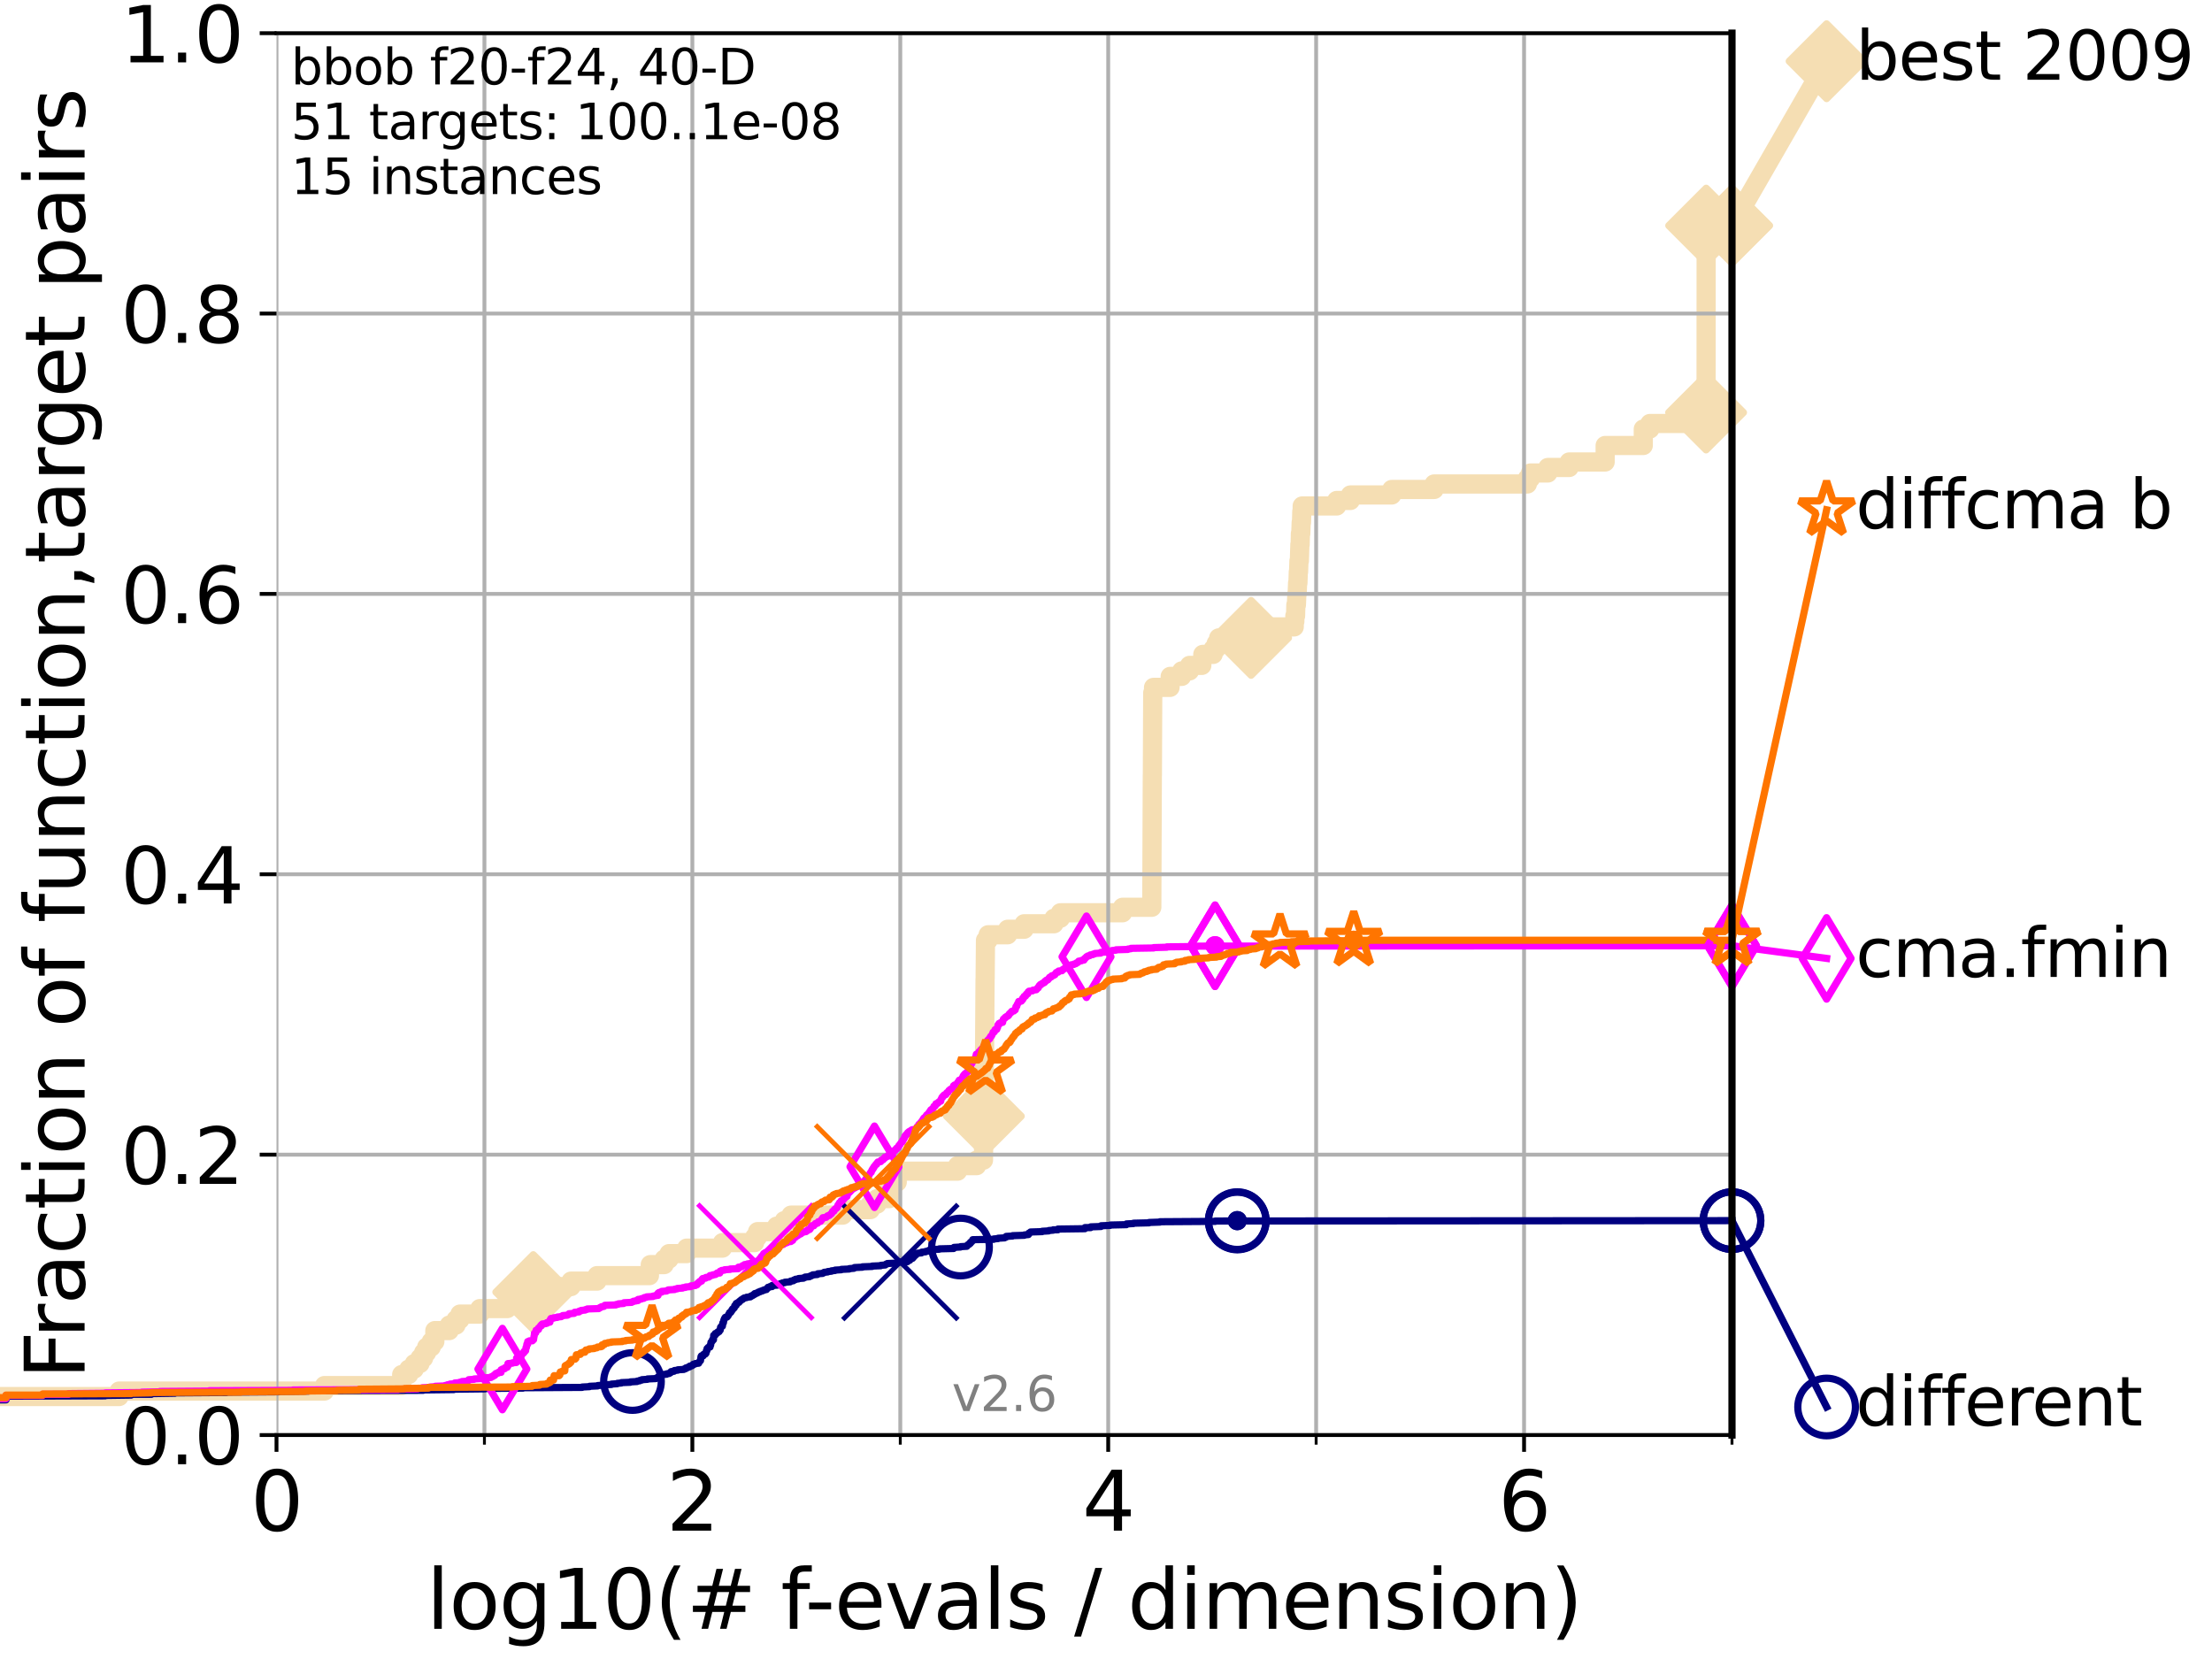 <?xml version="1.0" encoding="utf-8" standalone="no"?>
<!DOCTYPE svg PUBLIC "-//W3C//DTD SVG 1.1//EN"
  "http://www.w3.org/Graphics/SVG/1.1/DTD/svg11.dtd">
<svg height="345.6pt" version="1.1" viewBox="0 0 460.8 345.6" width="460.8pt" xmlns="http://www.w3.org/2000/svg" xmlns:xlink="http://www.w3.org/1999/xlink">
 <defs>
  <style type="text/css">*{stroke-linecap:butt;stroke-linejoin:round;}</style>
 </defs>
 <g id="figure_1">
  <g id="patch_1">
   <path d="M 0 345.6 
L 460.8 345.6 
L 460.8 0 
L 0 0 
z
" style="fill:#ffffff;"/>
  </g>
  <g id="axes_1">
   <g id="patch_2">
    <path d="M 57.6 298.944 
L 360.806 298.944 
L 360.806 6.912 
L 57.6 6.912 
z
" style="fill:#ffffff;"/>
   </g>
   <g id="line2d_1">
    <path d="M -1 290.927 
L 24.812 290.927 
L 24.812 289.782 
L 67.582 289.782 
L 67.582 288.637 
L 83.678 288.637 
L 83.678 286.347 
L 85.148 286.347 
L 85.148 285.201 
L 86.307 285.201 
L 86.307 284.056 
L 87.496 284.056 
L 87.496 282.911 
L 88.249 282.911 
L 88.249 281.766 
L 88.883 281.766 
L 88.883 280.62 
L 89.839 280.62 
L 89.839 279.475 
L 90.587 279.475 
L 90.587 277.185 
L 93.591 277.185 
L 93.591 276.04 
L 94.995 276.04 
L 94.995 274.894 
L 95.814 274.894 
L 95.814 273.749 
L 99.95 273.749 
L 99.95 272.604 
L 105.669 272.604 
L 105.669 271.459 
L 108.636 271.459 
L 108.636 270.313 
L 111.09 270.313 
L 111.09 269.168 
L 113.574 269.168 
L 113.574 268.023 
L 118.962 268.023 
L 118.962 266.878 
L 124.374 266.878 
L 124.374 265.733 
L 135.291 265.733 
L 135.291 264.587 
L 135.464 264.587 
L 135.464 263.442 
L 138.362 263.442 
L 138.362 262.297 
L 139.375 262.297 
L 139.375 261.152 
L 143.046 261.152 
L 143.046 260.006 
L 150.499 260.006 
L 150.499 258.861 
L 157.197 258.861 
L 157.197 257.716 
L 157.812 257.716 
L 157.812 256.571 
L 161.786 256.571 
L 161.786 255.426 
L 163.373 255.426 
L 163.373 254.28 
L 164.779 254.28 
L 164.779 253.135 
L 175.553 253.135 
L 175.553 251.99 
L 181.316 251.99 
L 181.316 250.845 
L 182.695 250.845 
L 182.695 249.699 
L 185.247 249.699 
L 185.27 247.409 
L 185.962 247.409 
L 185.962 246.264 
L 186.913 246.264 
L 186.913 245.118 
L 187.071 245.118 
L 187.071 243.973 
L 199.484 243.973 
L 199.484 242.828 
L 203.447 242.828 
L 203.447 241.683 
L 204.876 241.683 
L 204.977 229.085 
L 204.988 229.085 
L 205.093 218.778 
L 205.105 218.778 
L 205.209 203.89 
L 205.222 203.89 
L 205.295 195.874 
L 205.843 195.874 
L 205.843 194.729 
L 209.913 194.729 
L 209.913 193.583 
L 213.345 193.583 
L 213.345 192.438 
L 219.558 192.438 
L 219.558 191.293 
L 220.898 191.293 
L 220.898 190.148 
L 233.848 190.148 
L 233.848 189.003 
L 239.939 189.003 
L 240.049 161.517 
L 240.062 161.517 
L 240.134 144.339 
L 240.306 144.339 
L 240.306 143.194 
L 243.743 143.194 
L 243.776 140.903 
L 246.174 140.903 
L 246.174 139.758 
L 247.805 139.758 
L 247.805 138.613 
L 250.363 138.613 
L 250.363 137.467 
L 250.565 137.467 
L 250.565 136.322 
L 252.722 136.322 
L 252.722 135.177 
L 253.359 135.177 
L 253.359 134.032 
L 253.867 134.032 
L 253.867 132.887 
L 260.627 132.887 
L 260.627 131.741 
L 263.566 131.741 
L 263.566 130.596 
L 269.613 130.596 
L 269.613 129.451 
L 269.74 129.451 
L 269.74 128.306 
L 269.89 128.306 
L 269.951 126.015 
L 270.065 126.015 
L 270.157 123.725 
L 270.225 123.725 
L 270.314 121.434 
L 270.384 121.434 
L 270.459 119.144 
L 270.514 119.144 
L 270.593 116.853 
L 270.68 116.853 
L 270.789 113.418 
L 270.846 113.418 
L 270.899 111.127 
L 270.981 111.127 
L 271.059 108.837 
L 271.127 108.837 
L 271.19 106.546 
L 271.271 106.546 
L 271.271 105.401 
L 278.462 105.401 
L 278.462 104.256 
L 281.311 104.256 
L 281.311 103.111 
L 289.928 103.111 
L 289.928 101.966 
L 298.759 101.966 
L 298.759 100.82 
L 318.184 100.82 
L 318.184 99.675 
L 318.823 99.675 
L 318.823 98.53 
L 322.45 98.53 
L 322.45 97.385 
L 326.888 97.385 
L 326.888 96.239 
L 334.38 96.239 
L 334.386 92.804 
L 342.323 92.804 
L 342.328 89.368 
L 343.705 89.368 
L 343.705 88.223 
L 355.405 88.223 
L 355.425 46.995 
L 360.806 46.995 
L 360.806 46.995 
" style="fill:none;stroke:#f5deb3;stroke-linecap:square;stroke-width:4;"/>
   </g>
   <g id="line2d_2">
    <defs>
     <path d="M -0 7.778 
L 7.778 0 
L 0 -7.778 
L -7.778 -0 
z
" id="m114db28682" style="stroke:#f5deb3;stroke-linejoin:miter;stroke-width:1.5;"/>
    </defs>
    <g>
     <use style="fill:#f5deb3;stroke:#f5deb3;stroke-linejoin:miter;stroke-width:1.5;" x="111.09" xlink:href="#m114db28682" y="269.168"/>
     <use style="fill:#f5deb3;stroke:#f5deb3;stroke-linejoin:miter;stroke-width:1.5;" x="204.954" xlink:href="#m114db28682" y="232.521"/>
     <use style="fill:#f5deb3;stroke:#f5deb3;stroke-linejoin:miter;stroke-width:1.5;" x="260.627" xlink:href="#m114db28682" y="132.887"/>
     <use style="fill:#f5deb3;stroke:#f5deb3;stroke-linejoin:miter;stroke-width:1.5;" x="355.406" xlink:href="#m114db28682" y="85.932"/>
     <use style="fill:#f5deb3;stroke:#f5deb3;stroke-linejoin:miter;stroke-width:1.5;" x="355.425" xlink:href="#m114db28682" y="46.995"/>
     <use style="fill:#f5deb3;stroke:#f5deb3;stroke-linejoin:miter;stroke-width:1.5;" x="360.806" xlink:href="#m114db28682" y="46.995"/>
    </g>
   </g>
   <g id="line2d_3">
    <path style="fill:none;stroke:#f5deb3;stroke-linecap:square;stroke-width:4;"/>
    <g/>
   </g>
   <g id="line2d_4">
    <path d="M 360.806 46.995 
L 380.515 12.753 
" style="fill:none;stroke:#f5deb3;stroke-linecap:square;stroke-width:4;"/>
    <g>
     <use style="fill:#f5deb3;stroke:#f5deb3;stroke-linejoin:miter;stroke-width:1.5;" x="360.806" xlink:href="#m114db28682" y="46.995"/>
     <use style="fill:#f5deb3;stroke:#f5deb3;stroke-linejoin:miter;stroke-width:1.5;" x="380.515" xlink:href="#m114db28682" y="12.753"/>
    </g>
   </g>
   <g id="matplotlib.axis_1">
    <g id="xtick_1">
     <g id="line2d_5">
      <path clip-path="url(#pb49e54c1ee)" d="M 57.6 298.944 
L 57.6 6.912 
" style="fill:none;stroke:#b0b0b0;stroke-linecap:square;stroke-width:0.8;"/>
     </g>
     <g id="line2d_6">
      <defs>
       <path d="M 0 0 
L 0 3.5 
" id="m53f350dfd7" style="stroke:#000000;stroke-width:0.8;"/>
      </defs>
      <g>
       <use style="stroke:#000000;stroke-width:0.8;" x="57.6" xlink:href="#m53f350dfd7" y="298.944"/>
      </g>
     </g>
     <g id="text_1">
      <!-- 0 -->
      <g transform="translate(52.192 318.861)scale(0.17 -0.17)">
       <defs>
        <path d="M 2034 4250 
Q 1547 4250 1301 3770 
Q 1056 3291 1056 2328 
Q 1056 1369 1301 889 
Q 1547 409 2034 409 
Q 2525 409 2770 889 
Q 3016 1369 3016 2328 
Q 3016 3291 2770 3770 
Q 2525 4250 2034 4250 
z
M 2034 4750 
Q 2819 4750 3233 4129 
Q 3647 3509 3647 2328 
Q 3647 1150 3233 529 
Q 2819 -91 2034 -91 
Q 1250 -91 836 529 
Q 422 1150 422 2328 
Q 422 3509 836 4129 
Q 1250 4750 2034 4750 
z
" id="DejaVuSans-30" transform="scale(0.016)"/>
       </defs>
       <use xlink:href="#DejaVuSans-30"/>
      </g>
     </g>
    </g>
    <g id="xtick_2">
     <g id="line2d_7">
      <path clip-path="url(#pb49e54c1ee)" d="M 144.23 298.944 
L 144.23 6.912 
" style="fill:none;stroke:#b0b0b0;stroke-linecap:square;stroke-width:0.8;"/>
     </g>
     <g id="line2d_8">
      <g>
       <use style="stroke:#000000;stroke-width:0.8;" x="144.23" xlink:href="#m53f350dfd7" y="298.944"/>
      </g>
     </g>
     <g id="text_2">
      <!-- 2 -->
      <g transform="translate(138.822 318.861)scale(0.17 -0.17)">
       <defs>
        <path d="M 1228 531 
L 3431 531 
L 3431 0 
L 469 0 
L 469 531 
Q 828 903 1448 1529 
Q 2069 2156 2228 2338 
Q 2531 2678 2651 2914 
Q 2772 3150 2772 3378 
Q 2772 3750 2511 3984 
Q 2250 4219 1831 4219 
Q 1534 4219 1204 4116 
Q 875 4013 500 3803 
L 500 4441 
Q 881 4594 1212 4672 
Q 1544 4750 1819 4750 
Q 2544 4750 2975 4387 
Q 3406 4025 3406 3419 
Q 3406 3131 3298 2873 
Q 3191 2616 2906 2266 
Q 2828 2175 2409 1742 
Q 1991 1309 1228 531 
z
" id="DejaVuSans-32" transform="scale(0.016)"/>
       </defs>
       <use xlink:href="#DejaVuSans-32"/>
      </g>
     </g>
    </g>
    <g id="xtick_3">
     <g id="line2d_9">
      <path clip-path="url(#pb49e54c1ee)" d="M 230.861 298.944 
L 230.861 6.912 
" style="fill:none;stroke:#b0b0b0;stroke-linecap:square;stroke-width:0.8;"/>
     </g>
     <g id="line2d_10">
      <g>
       <use style="stroke:#000000;stroke-width:0.8;" x="230.861" xlink:href="#m53f350dfd7" y="298.944"/>
      </g>
     </g>
     <g id="text_3">
      <!-- 4 -->
      <g transform="translate(225.453 318.861)scale(0.17 -0.17)">
       <defs>
        <path d="M 2419 4116 
L 825 1625 
L 2419 1625 
L 2419 4116 
z
M 2253 4666 
L 3047 4666 
L 3047 1625 
L 3713 1625 
L 3713 1100 
L 3047 1100 
L 3047 0 
L 2419 0 
L 2419 1100 
L 313 1100 
L 313 1709 
L 2253 4666 
z
" id="DejaVuSans-34" transform="scale(0.016)"/>
       </defs>
       <use xlink:href="#DejaVuSans-34"/>
      </g>
     </g>
    </g>
    <g id="xtick_4">
     <g id="line2d_11">
      <path clip-path="url(#pb49e54c1ee)" d="M 317.491 298.944 
L 317.491 6.912 
" style="fill:none;stroke:#b0b0b0;stroke-linecap:square;stroke-width:0.8;"/>
     </g>
     <g id="line2d_12">
      <g>
       <use style="stroke:#000000;stroke-width:0.8;" x="317.491" xlink:href="#m53f350dfd7" y="298.944"/>
      </g>
     </g>
     <g id="text_4">
      <!-- 6 -->
      <g transform="translate(312.083 318.861)scale(0.17 -0.17)">
       <defs>
        <path d="M 2113 2584 
Q 1688 2584 1439 2293 
Q 1191 2003 1191 1497 
Q 1191 994 1439 701 
Q 1688 409 2113 409 
Q 2538 409 2786 701 
Q 3034 994 3034 1497 
Q 3034 2003 2786 2293 
Q 2538 2584 2113 2584 
z
M 3366 4563 
L 3366 3988 
Q 3128 4100 2886 4159 
Q 2644 4219 2406 4219 
Q 1781 4219 1451 3797 
Q 1122 3375 1075 2522 
Q 1259 2794 1537 2939 
Q 1816 3084 2150 3084 
Q 2853 3084 3261 2657 
Q 3669 2231 3669 1497 
Q 3669 778 3244 343 
Q 2819 -91 2113 -91 
Q 1303 -91 875 529 
Q 447 1150 447 2328 
Q 447 3434 972 4092 
Q 1497 4750 2381 4750 
Q 2619 4750 2861 4703 
Q 3103 4656 3366 4563 
z
" id="DejaVuSans-36" transform="scale(0.016)"/>
       </defs>
       <use xlink:href="#DejaVuSans-36"/>
      </g>
     </g>
    </g>
    <g id="xtick_5">
     <g id="line2d_13">
      <path clip-path="url(#pb49e54c1ee)" d="M 100.915 298.944 
L 100.915 6.912 
" style="fill:none;stroke:#b0b0b0;stroke-linecap:square;stroke-width:0.8;"/>
     </g>
     <g id="line2d_14">
      <defs>
       <path d="M 0 0 
L 0 2 
" id="m9a8677305c" style="stroke:#000000;stroke-width:0.6;"/>
      </defs>
      <g>
       <use style="stroke:#000000;stroke-width:0.6;" x="100.915" xlink:href="#m9a8677305c" y="298.944"/>
      </g>
     </g>
    </g>
    <g id="xtick_6">
     <g id="line2d_15">
      <path clip-path="url(#pb49e54c1ee)" d="M 187.546 298.944 
L 187.546 6.912 
" style="fill:none;stroke:#b0b0b0;stroke-linecap:square;stroke-width:0.8;"/>
     </g>
     <g id="line2d_16">
      <g>
       <use style="stroke:#000000;stroke-width:0.6;" x="187.546" xlink:href="#m9a8677305c" y="298.944"/>
      </g>
     </g>
    </g>
    <g id="xtick_7">
     <g id="line2d_17">
      <path clip-path="url(#pb49e54c1ee)" d="M 274.176 298.944 
L 274.176 6.912 
" style="fill:none;stroke:#b0b0b0;stroke-linecap:square;stroke-width:0.8;"/>
     </g>
     <g id="line2d_18">
      <g>
       <use style="stroke:#000000;stroke-width:0.6;" x="274.176" xlink:href="#m9a8677305c" y="298.944"/>
      </g>
     </g>
    </g>
    <g id="xtick_8">
     <g id="line2d_19">
      <path clip-path="url(#pb49e54c1ee)" d="M 360.806 298.944 
L 360.806 6.912 
" style="fill:none;stroke:#b0b0b0;stroke-linecap:square;stroke-width:0.8;"/>
     </g>
     <g id="line2d_20">
      <g>
       <use style="stroke:#000000;stroke-width:0.6;" x="360.806" xlink:href="#m9a8677305c" y="298.944"/>
      </g>
     </g>
    </g>
    <g id="text_5">
     <!-- log10(# f-evals / dimension) -->
     <g transform="translate(88.823 339.314)scale(0.17 -0.17)">
      <defs>
       <path d="M 603 4863 
L 1178 4863 
L 1178 0 
L 603 0 
L 603 4863 
z
" id="DejaVuSans-6c" transform="scale(0.016)"/>
       <path d="M 1959 3097 
Q 1497 3097 1228 2736 
Q 959 2375 959 1747 
Q 959 1119 1226 758 
Q 1494 397 1959 397 
Q 2419 397 2687 759 
Q 2956 1122 2956 1747 
Q 2956 2369 2687 2733 
Q 2419 3097 1959 3097 
z
M 1959 3584 
Q 2709 3584 3137 3096 
Q 3566 2609 3566 1747 
Q 3566 888 3137 398 
Q 2709 -91 1959 -91 
Q 1206 -91 779 398 
Q 353 888 353 1747 
Q 353 2609 779 3096 
Q 1206 3584 1959 3584 
z
" id="DejaVuSans-6f" transform="scale(0.016)"/>
       <path d="M 2906 1791 
Q 2906 2416 2648 2759 
Q 2391 3103 1925 3103 
Q 1463 3103 1205 2759 
Q 947 2416 947 1791 
Q 947 1169 1205 825 
Q 1463 481 1925 481 
Q 2391 481 2648 825 
Q 2906 1169 2906 1791 
z
M 3481 434 
Q 3481 -459 3084 -895 
Q 2688 -1331 1869 -1331 
Q 1566 -1331 1297 -1286 
Q 1028 -1241 775 -1147 
L 775 -588 
Q 1028 -725 1275 -790 
Q 1522 -856 1778 -856 
Q 2344 -856 2625 -561 
Q 2906 -266 2906 331 
L 2906 616 
Q 2728 306 2450 153 
Q 2172 0 1784 0 
Q 1141 0 747 490 
Q 353 981 353 1791 
Q 353 2603 747 3093 
Q 1141 3584 1784 3584 
Q 2172 3584 2450 3431 
Q 2728 3278 2906 2969 
L 2906 3500 
L 3481 3500 
L 3481 434 
z
" id="DejaVuSans-67" transform="scale(0.016)"/>
       <path d="M 794 531 
L 1825 531 
L 1825 4091 
L 703 3866 
L 703 4441 
L 1819 4666 
L 2450 4666 
L 2450 531 
L 3481 531 
L 3481 0 
L 794 0 
L 794 531 
z
" id="DejaVuSans-31" transform="scale(0.016)"/>
       <path d="M 1984 4856 
Q 1566 4138 1362 3434 
Q 1159 2731 1159 2009 
Q 1159 1288 1364 580 
Q 1569 -128 1984 -844 
L 1484 -844 
Q 1016 -109 783 600 
Q 550 1309 550 2009 
Q 550 2706 781 3412 
Q 1013 4119 1484 4856 
L 1984 4856 
z
" id="DejaVuSans-28" transform="scale(0.016)"/>
       <path d="M 3272 2816 
L 2363 2816 
L 2100 1772 
L 3016 1772 
L 3272 2816 
z
M 2803 4594 
L 2478 3297 
L 3391 3297 
L 3719 4594 
L 4219 4594 
L 3897 3297 
L 4872 3297 
L 4872 2816 
L 3775 2816 
L 3519 1772 
L 4513 1772 
L 4513 1294 
L 3397 1294 
L 3072 0 
L 2572 0 
L 2894 1294 
L 1978 1294 
L 1656 0 
L 1153 0 
L 1478 1294 
L 494 1294 
L 494 1772 
L 1594 1772 
L 1856 2816 
L 850 2816 
L 850 3297 
L 1978 3297 
L 2297 4594 
L 2803 4594 
z
" id="DejaVuSans-23" transform="scale(0.016)"/>
       <path id="DejaVuSans-20" transform="scale(0.016)"/>
       <path d="M 2375 4863 
L 2375 4384 
L 1825 4384 
Q 1516 4384 1395 4259 
Q 1275 4134 1275 3809 
L 1275 3500 
L 2222 3500 
L 2222 3053 
L 1275 3053 
L 1275 0 
L 697 0 
L 697 3053 
L 147 3053 
L 147 3500 
L 697 3500 
L 697 3744 
Q 697 4328 969 4595 
Q 1241 4863 1831 4863 
L 2375 4863 
z
" id="DejaVuSans-66" transform="scale(0.016)"/>
       <path d="M 313 2009 
L 1997 2009 
L 1997 1497 
L 313 1497 
L 313 2009 
z
" id="DejaVuSans-2d" transform="scale(0.016)"/>
       <path d="M 3597 1894 
L 3597 1613 
L 953 1613 
Q 991 1019 1311 708 
Q 1631 397 2203 397 
Q 2534 397 2845 478 
Q 3156 559 3463 722 
L 3463 178 
Q 3153 47 2828 -22 
Q 2503 -91 2169 -91 
Q 1331 -91 842 396 
Q 353 884 353 1716 
Q 353 2575 817 3079 
Q 1281 3584 2069 3584 
Q 2775 3584 3186 3129 
Q 3597 2675 3597 1894 
z
M 3022 2063 
Q 3016 2534 2758 2815 
Q 2500 3097 2075 3097 
Q 1594 3097 1305 2825 
Q 1016 2553 972 2059 
L 3022 2063 
z
" id="DejaVuSans-65" transform="scale(0.016)"/>
       <path d="M 191 3500 
L 800 3500 
L 1894 563 
L 2988 3500 
L 3597 3500 
L 2284 0 
L 1503 0 
L 191 3500 
z
" id="DejaVuSans-76" transform="scale(0.016)"/>
       <path d="M 2194 1759 
Q 1497 1759 1228 1600 
Q 959 1441 959 1056 
Q 959 750 1161 570 
Q 1363 391 1709 391 
Q 2188 391 2477 730 
Q 2766 1069 2766 1631 
L 2766 1759 
L 2194 1759 
z
M 3341 1997 
L 3341 0 
L 2766 0 
L 2766 531 
Q 2569 213 2275 61 
Q 1981 -91 1556 -91 
Q 1019 -91 701 211 
Q 384 513 384 1019 
Q 384 1609 779 1909 
Q 1175 2209 1959 2209 
L 2766 2209 
L 2766 2266 
Q 2766 2663 2505 2880 
Q 2244 3097 1772 3097 
Q 1472 3097 1187 3025 
Q 903 2953 641 2809 
L 641 3341 
Q 956 3463 1253 3523 
Q 1550 3584 1831 3584 
Q 2591 3584 2966 3190 
Q 3341 2797 3341 1997 
z
" id="DejaVuSans-61" transform="scale(0.016)"/>
       <path d="M 2834 3397 
L 2834 2853 
Q 2591 2978 2328 3040 
Q 2066 3103 1784 3103 
Q 1356 3103 1142 2972 
Q 928 2841 928 2578 
Q 928 2378 1081 2264 
Q 1234 2150 1697 2047 
L 1894 2003 
Q 2506 1872 2764 1633 
Q 3022 1394 3022 966 
Q 3022 478 2636 193 
Q 2250 -91 1575 -91 
Q 1294 -91 989 -36 
Q 684 19 347 128 
L 347 722 
Q 666 556 975 473 
Q 1284 391 1588 391 
Q 1994 391 2212 530 
Q 2431 669 2431 922 
Q 2431 1156 2273 1281 
Q 2116 1406 1581 1522 
L 1381 1569 
Q 847 1681 609 1914 
Q 372 2147 372 2553 
Q 372 3047 722 3315 
Q 1072 3584 1716 3584 
Q 2034 3584 2315 3537 
Q 2597 3491 2834 3397 
z
" id="DejaVuSans-73" transform="scale(0.016)"/>
       <path d="M 1625 4666 
L 2156 4666 
L 531 -594 
L 0 -594 
L 1625 4666 
z
" id="DejaVuSans-2f" transform="scale(0.016)"/>
       <path d="M 2906 2969 
L 2906 4863 
L 3481 4863 
L 3481 0 
L 2906 0 
L 2906 525 
Q 2725 213 2448 61 
Q 2172 -91 1784 -91 
Q 1150 -91 751 415 
Q 353 922 353 1747 
Q 353 2572 751 3078 
Q 1150 3584 1784 3584 
Q 2172 3584 2448 3432 
Q 2725 3281 2906 2969 
z
M 947 1747 
Q 947 1113 1208 752 
Q 1469 391 1925 391 
Q 2381 391 2643 752 
Q 2906 1113 2906 1747 
Q 2906 2381 2643 2742 
Q 2381 3103 1925 3103 
Q 1469 3103 1208 2742 
Q 947 2381 947 1747 
z
" id="DejaVuSans-64" transform="scale(0.016)"/>
       <path d="M 603 3500 
L 1178 3500 
L 1178 0 
L 603 0 
L 603 3500 
z
M 603 4863 
L 1178 4863 
L 1178 4134 
L 603 4134 
L 603 4863 
z
" id="DejaVuSans-69" transform="scale(0.016)"/>
       <path d="M 3328 2828 
Q 3544 3216 3844 3400 
Q 4144 3584 4550 3584 
Q 5097 3584 5394 3201 
Q 5691 2819 5691 2113 
L 5691 0 
L 5113 0 
L 5113 2094 
Q 5113 2597 4934 2840 
Q 4756 3084 4391 3084 
Q 3944 3084 3684 2787 
Q 3425 2491 3425 1978 
L 3425 0 
L 2847 0 
L 2847 2094 
Q 2847 2600 2669 2842 
Q 2491 3084 2119 3084 
Q 1678 3084 1418 2786 
Q 1159 2488 1159 1978 
L 1159 0 
L 581 0 
L 581 3500 
L 1159 3500 
L 1159 2956 
Q 1356 3278 1631 3431 
Q 1906 3584 2284 3584 
Q 2666 3584 2933 3390 
Q 3200 3197 3328 2828 
z
" id="DejaVuSans-6d" transform="scale(0.016)"/>
       <path d="M 3513 2113 
L 3513 0 
L 2938 0 
L 2938 2094 
Q 2938 2591 2744 2837 
Q 2550 3084 2163 3084 
Q 1697 3084 1428 2787 
Q 1159 2491 1159 1978 
L 1159 0 
L 581 0 
L 581 3500 
L 1159 3500 
L 1159 2956 
Q 1366 3272 1645 3428 
Q 1925 3584 2291 3584 
Q 2894 3584 3203 3211 
Q 3513 2838 3513 2113 
z
" id="DejaVuSans-6e" transform="scale(0.016)"/>
       <path d="M 513 4856 
L 1013 4856 
Q 1481 4119 1714 3412 
Q 1947 2706 1947 2009 
Q 1947 1309 1714 600 
Q 1481 -109 1013 -844 
L 513 -844 
Q 928 -128 1133 580 
Q 1338 1288 1338 2009 
Q 1338 2731 1133 3434 
Q 928 4138 513 4856 
z
" id="DejaVuSans-29" transform="scale(0.016)"/>
      </defs>
      <use xlink:href="#DejaVuSans-6c"/>
      <use x="27.783" xlink:href="#DejaVuSans-6f"/>
      <use x="88.965" xlink:href="#DejaVuSans-67"/>
      <use x="152.441" xlink:href="#DejaVuSans-31"/>
      <use x="216.064" xlink:href="#DejaVuSans-30"/>
      <use x="279.688" xlink:href="#DejaVuSans-28"/>
      <use x="318.701" xlink:href="#DejaVuSans-23"/>
      <use x="402.49" xlink:href="#DejaVuSans-20"/>
      <use x="434.277" xlink:href="#DejaVuSans-66"/>
      <use x="463.982" xlink:href="#DejaVuSans-2d"/>
      <use x="500.066" xlink:href="#DejaVuSans-65"/>
      <use x="561.59" xlink:href="#DejaVuSans-76"/>
      <use x="620.77" xlink:href="#DejaVuSans-61"/>
      <use x="682.049" xlink:href="#DejaVuSans-6c"/>
      <use x="709.832" xlink:href="#DejaVuSans-73"/>
      <use x="761.932" xlink:href="#DejaVuSans-20"/>
      <use x="793.719" xlink:href="#DejaVuSans-2f"/>
      <use x="827.41" xlink:href="#DejaVuSans-20"/>
      <use x="859.197" xlink:href="#DejaVuSans-64"/>
      <use x="922.674" xlink:href="#DejaVuSans-69"/>
      <use x="950.457" xlink:href="#DejaVuSans-6d"/>
      <use x="1047.869" xlink:href="#DejaVuSans-65"/>
      <use x="1109.393" xlink:href="#DejaVuSans-6e"/>
      <use x="1172.771" xlink:href="#DejaVuSans-73"/>
      <use x="1224.871" xlink:href="#DejaVuSans-69"/>
      <use x="1252.654" xlink:href="#DejaVuSans-6f"/>
      <use x="1313.836" xlink:href="#DejaVuSans-6e"/>
      <use x="1377.215" xlink:href="#DejaVuSans-29"/>
     </g>
    </g>
   </g>
   <g id="matplotlib.axis_2">
    <g id="ytick_1">
     <g id="line2d_21">
      <path clip-path="url(#pb49e54c1ee)" d="M 57.6 298.944 
L 360.806 298.944 
" style="fill:none;stroke:#b0b0b0;stroke-linecap:square;stroke-width:0.8;"/>
     </g>
     <g id="line2d_22">
      <defs>
       <path d="M 0 0 
L -3.5 0 
" id="m36756f1158" style="stroke:#000000;stroke-width:0.8;"/>
      </defs>
      <g>
       <use style="stroke:#000000;stroke-width:0.8;" x="57.6" xlink:href="#m36756f1158" y="298.944"/>
      </g>
     </g>
     <g id="text_6">
      <!-- 0.0 -->
      <g transform="translate(25.155 305.023)scale(0.16 -0.16)">
       <defs>
        <path d="M 684 794 
L 1344 794 
L 1344 0 
L 684 0 
L 684 794 
z
" id="DejaVuSans-2e" transform="scale(0.016)"/>
       </defs>
       <use xlink:href="#DejaVuSans-30"/>
       <use x="63.623" xlink:href="#DejaVuSans-2e"/>
       <use x="95.41" xlink:href="#DejaVuSans-30"/>
      </g>
     </g>
    </g>
    <g id="ytick_2">
     <g id="line2d_23">
      <path clip-path="url(#pb49e54c1ee)" d="M 57.6 240.538 
L 360.806 240.538 
" style="fill:none;stroke:#b0b0b0;stroke-linecap:square;stroke-width:0.8;"/>
     </g>
     <g id="line2d_24">
      <g>
       <use style="stroke:#000000;stroke-width:0.8;" x="57.6" xlink:href="#m36756f1158" y="240.538"/>
      </g>
     </g>
     <g id="text_7">
      <!-- 0.2 -->
      <g transform="translate(25.155 246.616)scale(0.16 -0.16)">
       <use xlink:href="#DejaVuSans-30"/>
       <use x="63.623" xlink:href="#DejaVuSans-2e"/>
       <use x="95.41" xlink:href="#DejaVuSans-32"/>
      </g>
     </g>
    </g>
    <g id="ytick_3">
     <g id="line2d_25">
      <path clip-path="url(#pb49e54c1ee)" d="M 57.6 182.131 
L 360.806 182.131 
" style="fill:none;stroke:#b0b0b0;stroke-linecap:square;stroke-width:0.8;"/>
     </g>
     <g id="line2d_26">
      <g>
       <use style="stroke:#000000;stroke-width:0.8;" x="57.6" xlink:href="#m36756f1158" y="182.131"/>
      </g>
     </g>
     <g id="text_8">
      <!-- 0.4 -->
      <g transform="translate(25.155 188.21)scale(0.16 -0.16)">
       <use xlink:href="#DejaVuSans-30"/>
       <use x="63.623" xlink:href="#DejaVuSans-2e"/>
       <use x="95.41" xlink:href="#DejaVuSans-34"/>
      </g>
     </g>
    </g>
    <g id="ytick_4">
     <g id="line2d_27">
      <path clip-path="url(#pb49e54c1ee)" d="M 57.6 123.725 
L 360.806 123.725 
" style="fill:none;stroke:#b0b0b0;stroke-linecap:square;stroke-width:0.8;"/>
     </g>
     <g id="line2d_28">
      <g>
       <use style="stroke:#000000;stroke-width:0.8;" x="57.6" xlink:href="#m36756f1158" y="123.725"/>
      </g>
     </g>
     <g id="text_9">
      <!-- 0.6 -->
      <g transform="translate(25.155 129.804)scale(0.16 -0.16)">
       <use xlink:href="#DejaVuSans-30"/>
       <use x="63.623" xlink:href="#DejaVuSans-2e"/>
       <use x="95.41" xlink:href="#DejaVuSans-36"/>
      </g>
     </g>
    </g>
    <g id="ytick_5">
     <g id="line2d_29">
      <path clip-path="url(#pb49e54c1ee)" d="M 57.6 65.318 
L 360.806 65.318 
" style="fill:none;stroke:#b0b0b0;stroke-linecap:square;stroke-width:0.8;"/>
     </g>
     <g id="line2d_30">
      <g>
       <use style="stroke:#000000;stroke-width:0.8;" x="57.6" xlink:href="#m36756f1158" y="65.318"/>
      </g>
     </g>
     <g id="text_10">
      <!-- 0.8 -->
      <g transform="translate(25.155 71.397)scale(0.16 -0.16)">
       <defs>
        <path d="M 2034 2216 
Q 1584 2216 1326 1975 
Q 1069 1734 1069 1313 
Q 1069 891 1326 650 
Q 1584 409 2034 409 
Q 2484 409 2743 651 
Q 3003 894 3003 1313 
Q 3003 1734 2745 1975 
Q 2488 2216 2034 2216 
z
M 1403 2484 
Q 997 2584 770 2862 
Q 544 3141 544 3541 
Q 544 4100 942 4425 
Q 1341 4750 2034 4750 
Q 2731 4750 3128 4425 
Q 3525 4100 3525 3541 
Q 3525 3141 3298 2862 
Q 3072 2584 2669 2484 
Q 3125 2378 3379 2068 
Q 3634 1759 3634 1313 
Q 3634 634 3220 271 
Q 2806 -91 2034 -91 
Q 1263 -91 848 271 
Q 434 634 434 1313 
Q 434 1759 690 2068 
Q 947 2378 1403 2484 
z
M 1172 3481 
Q 1172 3119 1398 2916 
Q 1625 2713 2034 2713 
Q 2441 2713 2670 2916 
Q 2900 3119 2900 3481 
Q 2900 3844 2670 4047 
Q 2441 4250 2034 4250 
Q 1625 4250 1398 4047 
Q 1172 3844 1172 3481 
z
" id="DejaVuSans-38" transform="scale(0.016)"/>
       </defs>
       <use xlink:href="#DejaVuSans-30"/>
       <use x="63.623" xlink:href="#DejaVuSans-2e"/>
       <use x="95.41" xlink:href="#DejaVuSans-38"/>
      </g>
     </g>
    </g>
    <g id="ytick_6">
     <g id="line2d_31">
      <path clip-path="url(#pb49e54c1ee)" d="M 57.6 6.912 
L 360.806 6.912 
" style="fill:none;stroke:#b0b0b0;stroke-linecap:square;stroke-width:0.8;"/>
     </g>
     <g id="line2d_32">
      <g>
       <use style="stroke:#000000;stroke-width:0.8;" x="57.6" xlink:href="#m36756f1158" y="6.912"/>
      </g>
     </g>
     <g id="text_11">
      <!-- 1.0 -->
      <g transform="translate(25.155 12.991)scale(0.16 -0.16)">
       <use xlink:href="#DejaVuSans-31"/>
       <use x="63.623" xlink:href="#DejaVuSans-2e"/>
       <use x="95.41" xlink:href="#DejaVuSans-30"/>
      </g>
     </g>
    </g>
    <g id="text_12">
     <!-- Fraction of function,target pairs -->
     <g transform="translate(17.62 287.313)rotate(-90)scale(0.17 -0.17)">
      <defs>
       <path d="M 628 4666 
L 3309 4666 
L 3309 4134 
L 1259 4134 
L 1259 2759 
L 3109 2759 
L 3109 2228 
L 1259 2228 
L 1259 0 
L 628 0 
L 628 4666 
z
" id="DejaVuSans-46" transform="scale(0.016)"/>
       <path d="M 2631 2963 
Q 2534 3019 2420 3045 
Q 2306 3072 2169 3072 
Q 1681 3072 1420 2755 
Q 1159 2438 1159 1844 
L 1159 0 
L 581 0 
L 581 3500 
L 1159 3500 
L 1159 2956 
Q 1341 3275 1631 3429 
Q 1922 3584 2338 3584 
Q 2397 3584 2469 3576 
Q 2541 3569 2628 3553 
L 2631 2963 
z
" id="DejaVuSans-72" transform="scale(0.016)"/>
       <path d="M 3122 3366 
L 3122 2828 
Q 2878 2963 2633 3030 
Q 2388 3097 2138 3097 
Q 1578 3097 1268 2742 
Q 959 2388 959 1747 
Q 959 1106 1268 751 
Q 1578 397 2138 397 
Q 2388 397 2633 464 
Q 2878 531 3122 666 
L 3122 134 
Q 2881 22 2623 -34 
Q 2366 -91 2075 -91 
Q 1284 -91 818 406 
Q 353 903 353 1747 
Q 353 2603 823 3093 
Q 1294 3584 2113 3584 
Q 2378 3584 2631 3529 
Q 2884 3475 3122 3366 
z
" id="DejaVuSans-63" transform="scale(0.016)"/>
       <path d="M 1172 4494 
L 1172 3500 
L 2356 3500 
L 2356 3053 
L 1172 3053 
L 1172 1153 
Q 1172 725 1289 603 
Q 1406 481 1766 481 
L 2356 481 
L 2356 0 
L 1766 0 
Q 1100 0 847 248 
Q 594 497 594 1153 
L 594 3053 
L 172 3053 
L 172 3500 
L 594 3500 
L 594 4494 
L 1172 4494 
z
" id="DejaVuSans-74" transform="scale(0.016)"/>
       <path d="M 544 1381 
L 544 3500 
L 1119 3500 
L 1119 1403 
Q 1119 906 1312 657 
Q 1506 409 1894 409 
Q 2359 409 2629 706 
Q 2900 1003 2900 1516 
L 2900 3500 
L 3475 3500 
L 3475 0 
L 2900 0 
L 2900 538 
Q 2691 219 2414 64 
Q 2138 -91 1772 -91 
Q 1169 -91 856 284 
Q 544 659 544 1381 
z
M 1991 3584 
L 1991 3584 
z
" id="DejaVuSans-75" transform="scale(0.016)"/>
       <path d="M 750 794 
L 1409 794 
L 1409 256 
L 897 -744 
L 494 -744 
L 750 256 
L 750 794 
z
" id="DejaVuSans-2c" transform="scale(0.016)"/>
       <path d="M 1159 525 
L 1159 -1331 
L 581 -1331 
L 581 3500 
L 1159 3500 
L 1159 2969 
Q 1341 3281 1617 3432 
Q 1894 3584 2278 3584 
Q 2916 3584 3314 3078 
Q 3713 2572 3713 1747 
Q 3713 922 3314 415 
Q 2916 -91 2278 -91 
Q 1894 -91 1617 61 
Q 1341 213 1159 525 
z
M 3116 1747 
Q 3116 2381 2855 2742 
Q 2594 3103 2138 3103 
Q 1681 3103 1420 2742 
Q 1159 2381 1159 1747 
Q 1159 1113 1420 752 
Q 1681 391 2138 391 
Q 2594 391 2855 752 
Q 3116 1113 3116 1747 
z
" id="DejaVuSans-70" transform="scale(0.016)"/>
      </defs>
      <use xlink:href="#DejaVuSans-46"/>
      <use x="50.27" xlink:href="#DejaVuSans-72"/>
      <use x="91.383" xlink:href="#DejaVuSans-61"/>
      <use x="152.662" xlink:href="#DejaVuSans-63"/>
      <use x="207.643" xlink:href="#DejaVuSans-74"/>
      <use x="246.852" xlink:href="#DejaVuSans-69"/>
      <use x="274.635" xlink:href="#DejaVuSans-6f"/>
      <use x="335.816" xlink:href="#DejaVuSans-6e"/>
      <use x="399.195" xlink:href="#DejaVuSans-20"/>
      <use x="430.982" xlink:href="#DejaVuSans-6f"/>
      <use x="492.164" xlink:href="#DejaVuSans-66"/>
      <use x="527.369" xlink:href="#DejaVuSans-20"/>
      <use x="559.156" xlink:href="#DejaVuSans-66"/>
      <use x="594.361" xlink:href="#DejaVuSans-75"/>
      <use x="657.74" xlink:href="#DejaVuSans-6e"/>
      <use x="721.119" xlink:href="#DejaVuSans-63"/>
      <use x="776.1" xlink:href="#DejaVuSans-74"/>
      <use x="815.309" xlink:href="#DejaVuSans-69"/>
      <use x="843.092" xlink:href="#DejaVuSans-6f"/>
      <use x="904.273" xlink:href="#DejaVuSans-6e"/>
      <use x="967.652" xlink:href="#DejaVuSans-2c"/>
      <use x="999.439" xlink:href="#DejaVuSans-74"/>
      <use x="1038.648" xlink:href="#DejaVuSans-61"/>
      <use x="1099.928" xlink:href="#DejaVuSans-72"/>
      <use x="1139.291" xlink:href="#DejaVuSans-67"/>
      <use x="1202.768" xlink:href="#DejaVuSans-65"/>
      <use x="1264.291" xlink:href="#DejaVuSans-74"/>
      <use x="1303.5" xlink:href="#DejaVuSans-20"/>
      <use x="1335.287" xlink:href="#DejaVuSans-70"/>
      <use x="1398.764" xlink:href="#DejaVuSans-61"/>
      <use x="1460.043" xlink:href="#DejaVuSans-69"/>
      <use x="1487.826" xlink:href="#DejaVuSans-72"/>
      <use x="1528.939" xlink:href="#DejaVuSans-73"/>
     </g>
    </g>
   </g>
   <g id="line2d_33">
    <defs>
     <path d="M 0 1.5 
C 0.398 1.5 0.779 1.342 1.061 1.061 
C 1.342 0.779 1.5 0.398 1.5 0 
C 1.5 -0.398 1.342 -0.779 1.061 -1.061 
C 0.779 -1.342 0.398 -1.5 0 -1.5 
C -0.398 -1.5 -0.779 -1.342 -1.061 -1.061 
C -1.342 -0.779 -1.5 -0.398 -1.5 0 
C -1.5 0.398 -1.342 0.779 -1.061 1.061 
C -0.779 1.342 -0.398 1.5 0 1.5 
z
" id="m98b0584b87" style="stroke:#f5deb3;"/>
    </defs>
    <g>
     <use style="fill:#f5deb3;stroke:#f5deb3;" x="355.425" xlink:href="#m98b0584b87" y="46.995"/>
     <use style="fill:#f5deb3;stroke:#f5deb3;" x="355.425" xlink:href="#m98b0584b87" y="46.995"/>
    </g>
   </g>
   <g id="line2d_34">
    <defs>
     <path d="M 0 1.5 
C 0.398 1.5 0.779 1.342 1.061 1.061 
C 1.342 0.779 1.5 0.398 1.5 0 
C 1.5 -0.398 1.342 -0.779 1.061 -1.061 
C 0.779 -1.342 0.398 -1.5 0 -1.5 
C -0.398 -1.5 -0.779 -1.342 -1.061 -1.061 
C -1.342 -0.779 -1.5 -0.398 -1.5 0 
C -1.5 0.398 -1.342 0.779 -1.061 1.061 
C -0.779 1.342 -0.398 1.5 0 1.5 
z
" id="mee51e97156" style="stroke:#000080;"/>
    </defs>
    <g>
     <use style="fill:#000080;stroke:#000080;" x="257.742" xlink:href="#mee51e97156" y="254.28"/>
     <use style="fill:#000080;stroke:#000080;" x="257.742" xlink:href="#mee51e97156" y="254.28"/>
    </g>
   </g>
   <g id="line2d_35">
    <path d="M -1 291.615 
L 1.246 291.615 
L 1.246 290.851 
L 21.912 290.775 
L 21.912 290.698 
L 27.324 290.622 
L 27.324 290.469 
L 31.522 290.469 
L 31.522 290.317 
L 36.457 290.24 
L 36.457 290.164 
L 47.19 290.088 
L 47.19 290.011 
L 58.065 289.935 
L 58.065 289.859 
L 64.263 289.782 
L 64.263 289.706 
L 88.156 289.63 
L 88.156 289.553 
L 94.539 289.477 
L 94.539 289.4 
L 101.056 289.324 
L 101.056 289.248 
L 108.946 289.171 
L 108.946 289.095 
L 121.282 289.019 
L 121.282 288.942 
L 122.811 288.866 
L 122.811 288.79 
L 124.495 288.713 
L 124.495 288.637 
L 125.641 288.561 
L 125.641 288.484 
L 127.378 288.408 
L 127.378 288.332 
L 128.582 288.255 
L 128.582 288.179 
L 129.448 288.103 
L 129.448 288.026 
L 131.313 287.95 
L 131.313 287.874 
L 132.7 287.797 
L 132.7 287.721 
L 133.264 287.644 
L 133.264 287.568 
L 133.714 287.492 
L 133.714 287.415 
L 134.878 287.339 
L 134.878 287.263 
L 136.634 287.186 
L 136.634 287.11 
L 137.024 287.034 
L 137.106 286.805 
L 137.366 286.728 
L 137.366 286.652 
L 137.728 286.576 
L 137.728 286.499 
L 138.057 286.423 
L 138.057 286.347 
L 138.888 286.27 
L 138.888 286.194 
L 139.417 286.117 
L 139.417 286.041 
L 139.683 285.965 
L 139.79 285.736 
L 140.411 285.659 
L 140.48 285.507 
L 141.201 285.43 
L 141.201 285.354 
L 142.451 285.278 
L 142.451 285.201 
L 142.84 285.125 
L 142.86 284.972 
L 143.29 284.896 
L 143.29 284.82 
L 143.662 284.743 
L 143.682 284.591 
L 144.131 284.514 
L 144.131 284.438 
L 144.385 284.361 
L 144.413 284.209 
L 144.837 284.132 
L 144.837 284.056 
L 145.543 283.98 
L 145.648 283.751 
L 145.717 283.674 
L 145.787 283.522 
L 145.925 283.445 
L 146.028 282.605 
L 146.113 282.529 
L 146.113 282.453 
L 146.484 282.453 
L 146.55 282.147 
L 146.937 282.071 
L 146.937 281.918 
L 147.067 281.918 
L 147.148 281.384 
L 147.26 281.384 
L 147.3 280.926 
L 147.42 280.926 
L 147.522 280.697 
L 147.905 280.62 
L 147.944 280.239 
L 148.037 280.239 
L 148.106 279.628 
L 148.25 279.552 
L 148.349 279.323 
L 148.424 279.323 
L 148.424 279.093 
L 148.626 279.093 
L 148.671 278.177 
L 149.01 278.101 
L 149.01 277.796 
L 149.385 277.719 
L 149.485 277.49 
L 149.796 277.414 
L 149.844 277.185 
L 150.025 277.108 
L 150.101 276.498 
L 150.224 276.498 
L 150.224 276.345 
L 150.489 276.269 
L 150.57 275.581 
L 150.691 275.581 
L 150.797 274.971 
L 150.83 274.971 
L 150.923 274.665 
L 151.054 274.589 
L 151.074 274.436 
L 151.468 274.36 
L 151.526 274.207 
L 151.666 274.131 
L 151.773 273.825 
L 151.886 273.749 
L 151.98 273.444 
L 152.246 273.367 
L 152.338 273.138 
L 152.447 273.062 
L 152.447 272.909 
L 152.599 272.833 
L 152.599 272.68 
L 152.814 272.604 
L 152.868 272.451 
L 152.963 272.451 
L 153.063 271.993 
L 153.355 271.917 
L 153.372 271.535 
L 153.648 271.459 
L 153.648 271.382 
L 153.953 271.306 
L 153.965 271.153 
L 154.143 271.077 
L 154.143 271.001 
L 154.336 270.924 
L 154.413 270.772 
L 154.69 270.695 
L 154.771 270.542 
L 155.022 270.466 
L 155.022 270.39 
L 155.539 270.313 
L 155.539 270.237 
L 156.327 270.161 
L 156.381 270.008 
L 156.714 269.932 
L 156.714 269.855 
L 156.969 269.779 
L 157.05 269.626 
L 157.234 269.626 
L 157.234 269.474 
L 157.695 269.397 
L 157.695 269.321 
L 157.982 269.245 
L 157.982 269.168 
L 158.346 269.092 
L 158.346 269.015 
L 158.776 268.939 
L 158.776 268.863 
L 159.154 268.786 
L 159.154 268.71 
L 159.666 268.634 
L 159.765 268.405 
L 159.958 268.328 
L 159.982 268.176 
L 160.393 268.099 
L 160.393 268.023 
L 160.834 268.023 
L 160.834 267.794 
L 161.963 267.718 
L 161.963 267.641 
L 162.494 267.565 
L 162.558 267.412 
L 162.979 267.336 
L 162.979 267.259 
L 163.517 267.183 
L 163.517 267.107 
L 164.614 267.03 
L 164.703 266.878 
L 165.277 266.801 
L 165.366 266.649 
L 165.718 266.572 
L 165.718 266.496 
L 166.346 266.42 
L 166.346 266.343 
L 167.382 266.267 
L 167.382 266.191 
L 167.717 266.114 
L 167.717 266.038 
L 168.631 265.962 
L 168.631 265.885 
L 168.965 265.809 
L 168.965 265.733 
L 169.3 265.656 
L 169.3 265.58 
L 170.279 265.503 
L 170.35 265.351 
L 171.366 265.274 
L 171.366 265.198 
L 171.686 265.122 
L 171.686 265.045 
L 172.433 264.969 
L 172.433 264.893 
L 173.211 264.816 
L 173.211 264.74 
L 173.969 264.664 
L 173.969 264.587 
L 175.267 264.511 
L 175.267 264.435 
L 176.924 264.358 
L 176.924 264.282 
L 177.899 264.206 
L 178.004 264.053 
L 179.663 263.977 
L 179.663 263.9 
L 181.688 263.824 
L 181.688 263.747 
L 183.469 263.671 
L 183.469 263.595 
L 184.427 263.518 
L 184.531 263.366 
L 184.841 263.289 
L 184.841 263.213 
L 186.64 263.137 
L 186.64 263.06 
L 187.203 262.984 
L 187.203 262.908 
L 189.036 262.831 
L 189.036 262.755 
L 189.227 262.679 
L 189.227 262.602 
L 189.526 262.526 
L 189.61 262.373 
L 189.716 262.297 
L 189.716 262.22 
L 190.08 262.144 
L 190.08 262.068 
L 190.235 261.991 
L 190.28 261.686 
L 190.577 261.61 
L 190.605 261.457 
L 190.838 261.381 
L 190.933 261.228 
L 191.02 261.152 
L 191.02 261.075 
L 191.961 260.999 
L 192.011 260.846 
L 192.833 260.77 
L 192.833 260.694 
L 193.418 260.617 
L 193.508 260.464 
L 194.14 260.388 
L 194.14 260.312 
L 195.669 260.235 
L 195.669 260.159 
L 198.662 260.083 
L 198.735 259.854 
L 200.096 259.777 
L 200.096 259.701 
L 201.413 259.625 
L 201.439 259.472 
L 201.601 259.396 
L 201.601 259.319 
L 201.862 259.243 
L 201.899 259.09 
L 202.138 259.014 
L 202.166 258.785 
L 202.407 258.708 
L 202.487 258.556 
L 202.627 258.479 
L 202.637 258.25 
L 207.003 258.174 
L 207.003 258.098 
L 207.922 258.021 
L 207.922 257.945 
L 209.278 257.869 
L 209.278 257.792 
L 209.608 257.716 
L 209.615 257.563 
L 210.94 257.487 
L 210.94 257.411 
L 213.386 257.334 
L 213.386 257.258 
L 214.245 257.182 
L 214.34 256.876 
L 214.603 256.8 
L 214.677 256.647 
L 217.109 256.571 
L 217.109 256.494 
L 218.476 256.418 
L 218.476 256.342 
L 219.418 256.265 
L 219.418 256.189 
L 220.374 256.189 
L 220.374 256.036 
L 226.011 255.96 
L 226.011 255.731 
L 227.207 255.731 
L 227.207 255.578 
L 229.359 255.502 
L 229.362 255.349 
L 231.299 255.273 
L 231.299 255.196 
L 234.654 255.12 
L 234.656 254.967 
L 236.133 254.891 
L 236.133 254.815 
L 239.384 254.738 
L 239.384 254.662 
L 241.636 254.586 
L 241.636 254.509 
L 253.172 254.433 
L 253.172 254.357 
L 360.806 254.28 
L 360.806 254.28 
" style="fill:none;stroke:#000080;stroke-linecap:square;stroke-width:1.5;"/>
   </g>
   <g id="line2d_36">
    <defs>
     <path d="M 0 6 
C 1.591 6 3.117 5.368 4.243 4.243 
C 5.368 3.117 6 1.591 6 0 
C 6 -1.591 5.368 -3.117 4.243 -4.243 
C 3.117 -5.368 1.591 -6 0 -6 
C -1.591 -6 -3.117 -5.368 -4.243 -4.243 
C -5.368 -3.117 -6 -1.591 -6 0 
C -6 1.591 -5.368 3.117 -4.243 4.243 
C -3.117 5.368 -1.591 6 0 6 
z
" id="m223241facc" style="stroke:#000080;stroke-width:1.5;"/>
    </defs>
    <g>
     <use style="fill-opacity:0;stroke:#000080;stroke-width:1.5;" x="131.756" xlink:href="#m223241facc" y="287.797"/>
     <use style="fill-opacity:0;stroke:#000080;stroke-width:1.5;" x="200.096" xlink:href="#m223241facc" y="259.777"/>
     <use style="fill-opacity:0;stroke:#000080;stroke-width:1.5;" x="257.742" xlink:href="#m223241facc" y="254.357"/>
     <use style="fill-opacity:0;stroke:#000080;stroke-width:1.5;" x="257.742" xlink:href="#m223241facc" y="254.28"/>
     <use style="fill-opacity:0;stroke:#000080;stroke-width:1.5;" x="360.806" xlink:href="#m223241facc" y="254.28"/>
    </g>
   </g>
   <g id="line2d_37">
    <path style="fill:none;stroke:#000080;stroke-linecap:square;stroke-width:1.5;"/>
    <g/>
   </g>
   <g id="line2d_38">
    <path clip-path="url(#pb49e54c1ee)" d="M 187.555 262.908 
" style="fill:none;stroke:#000080;stroke-linecap:square;stroke-width:1.5;"/>
    <defs>
     <path d="M -12 12 
L 12 -12 
M -12 -12 
L 12 12 
" id="mabe63f6811" style="stroke:#000080;"/>
    </defs>
    <g clip-path="url(#pb49e54c1ee)">
     <use style="fill:#000080;stroke:#000080;" x="187.555" xlink:href="#mabe63f6811" y="262.908"/>
    </g>
   </g>
   <g id="line2d_39">
    <defs>
     <path d="M 0 1.5 
C 0.398 1.5 0.779 1.342 1.061 1.061 
C 1.342 0.779 1.5 0.398 1.5 0 
C 1.5 -0.398 1.342 -0.779 1.061 -1.061 
C 0.779 -1.342 0.398 -1.5 0 -1.5 
C -0.398 -1.5 -0.779 -1.342 -1.061 -1.061 
C -1.342 -0.779 -1.5 -0.398 -1.5 0 
C -1.5 0.398 -1.342 0.779 -1.061 1.061 
C -0.779 1.342 -0.398 1.5 0 1.5 
z
" id="mdb2bb767c7" style="stroke:#ff00ff;"/>
    </defs>
    <g>
     <use style="fill:#ff00ff;stroke:#ff00ff;" x="253.115" xlink:href="#mdb2bb767c7" y="197.019"/>
     <use style="fill:#ff00ff;stroke:#ff00ff;" x="253.115" xlink:href="#mdb2bb767c7" y="197.019"/>
    </g>
   </g>
   <g id="line2d_40">
    <path d="M -1 291.386 
L 1.246 291.386 
L 1.246 290.698 
L 8.873 290.698 
L 8.873 290.469 
L 14.285 290.469 
L 14.285 290.317 
L 21.912 290.24 
L 21.912 290.164 
L 29.54 290.088 
L 29.54 290.011 
L 33.315 289.935 
L 33.315 289.859 
L 43.596 289.782 
L 43.596 289.706 
L 61.03 289.63 
L 61.03 289.553 
L 82.959 289.477 
L 82.959 289.4 
L 87.01 289.324 
L 87.01 289.248 
L 87.97 289.171 
L 87.97 289.095 
L 89.583 289.019 
L 89.583 288.942 
L 90.668 288.866 
L 90.668 288.79 
L 92.666 288.713 
L 92.666 288.637 
L 93.17 288.561 
L 93.17 288.484 
L 93.729 288.408 
L 93.729 288.332 
L 94.736 288.255 
L 94.736 288.103 
L 95.753 288.026 
L 95.753 287.95 
L 96.241 287.874 
L 96.241 287.797 
L 97.467 287.721 
L 97.467 287.644 
L 97.635 287.568 
L 97.635 287.415 
L 98.776 287.339 
L 98.776 287.263 
L 100.196 287.186 
L 100.294 287.034 
L 102.276 286.957 
L 102.319 286.805 
L 102.708 286.728 
L 102.751 286.576 
L 103.089 286.499 
L 103.131 286.27 
L 103.297 286.194 
L 103.297 286.117 
L 103.788 286.041 
L 103.788 285.888 
L 104.384 285.888 
L 104.384 285.354 
L 104.656 285.278 
L 104.656 285.201 
L 105.15 285.125 
L 105.225 284.896 
L 105.669 284.82 
L 105.778 284.591 
L 105.814 284.591 
L 105.814 284.056 
L 106.734 283.98 
L 106.734 283.903 
L 107.578 283.827 
L 107.611 282.911 
L 107.872 282.835 
L 107.872 282.758 
L 108.354 282.682 
L 108.354 282.529 
L 108.605 282.453 
L 108.699 282.147 
L 108.792 282.071 
L 108.792 281.995 
L 109.007 281.918 
L 109.068 281.766 
L 109.159 281.766 
L 109.159 281.537 
L 109.341 281.537 
L 109.341 281.384 
L 109.49 281.384 
L 109.58 280.697 
L 109.668 280.697 
L 109.757 280.01 
L 109.932 280.01 
L 109.932 279.475 
L 110.278 279.399 
L 110.278 279.323 
L 110.897 279.323 
L 110.897 279.17 
L 111.144 279.093 
L 111.253 278.33 
L 111.281 278.33 
L 111.335 277.719 
L 111.603 277.643 
L 111.683 277.108 
L 112.025 277.032 
L 112.025 276.956 
L 112.18 276.956 
L 112.18 276.65 
L 112.36 276.574 
L 112.437 276.421 
L 112.539 276.345 
L 112.589 276.192 
L 112.79 276.192 
L 112.79 275.963 
L 112.965 275.887 
L 112.965 275.81 
L 113.694 275.734 
L 113.694 275.658 
L 113.954 275.658 
L 113.954 275.505 
L 114.556 275.429 
L 114.624 274.894 
L 114.76 274.894 
L 114.76 274.665 
L 115.359 274.589 
L 115.359 274.513 
L 116.107 274.436 
L 116.107 274.36 
L 116.928 274.284 
L 116.928 274.207 
L 117.227 274.131 
L 117.227 274.054 
L 118.208 273.978 
L 118.208 273.902 
L 118.525 273.825 
L 118.543 273.673 
L 119.617 273.596 
L 119.704 273.367 
L 120.633 273.291 
L 120.65 273.138 
L 121.057 273.062 
L 121.057 272.986 
L 121.908 272.909 
L 121.908 272.833 
L 122.335 272.757 
L 122.335 272.68 
L 124.735 272.604 
L 124.735 272.528 
L 124.985 272.451 
L 124.985 272.375 
L 125.284 272.298 
L 125.284 272.222 
L 125.817 272.146 
L 125.817 272.069 
L 125.991 271.993 
L 125.991 271.917 
L 128.31 271.84 
L 128.31 271.764 
L 128.819 271.688 
L 128.819 271.611 
L 129.927 271.535 
L 129.977 271.382 
L 131.591 271.306 
L 131.591 271.23 
L 131.929 271.153 
L 131.929 271.077 
L 132.543 271.001 
L 132.543 270.924 
L 132.924 270.924 
L 132.924 270.695 
L 133.582 270.619 
L 133.582 270.542 
L 134.121 270.466 
L 134.201 270.313 
L 134.699 270.237 
L 134.699 270.161 
L 136.018 270.084 
L 136.018 270.008 
L 136.57 269.932 
L 136.57 269.855 
L 137.079 269.855 
L 137.079 269.397 
L 137.284 269.321 
L 137.284 269.245 
L 137.841 269.168 
L 137.841 269.015 
L 138.869 268.939 
L 138.869 268.863 
L 139.21 268.786 
L 139.21 268.71 
L 140.543 268.634 
L 140.543 268.557 
L 141.084 268.481 
L 141.084 268.405 
L 142.196 268.328 
L 142.196 268.252 
L 142.84 268.176 
L 142.84 268.099 
L 143.917 268.023 
L 143.917 267.87 
L 144.873 267.794 
L 144.909 267.641 
L 145.197 267.641 
L 145.233 267.412 
L 145.472 267.336 
L 145.477 267.183 
L 145.735 267.107 
L 145.743 266.954 
L 146.16 266.878 
L 146.244 266.496 
L 146.383 266.42 
L 146.383 266.343 
L 146.986 266.267 
L 147.047 266.114 
L 147.66 266.038 
L 147.766 265.885 
L 147.882 265.885 
L 147.882 265.733 
L 148.462 265.656 
L 148.462 265.58 
L 149.046 265.503 
L 149.046 265.427 
L 149.321 265.351 
L 149.378 265.198 
L 149.942 265.198 
L 150.008 264.816 
L 150.32 264.74 
L 150.32 264.664 
L 150.946 264.587 
L 150.946 264.511 
L 152.101 264.435 
L 152.101 264.358 
L 153.821 264.282 
L 153.827 263.977 
L 154.479 263.9 
L 154.479 263.824 
L 154.666 263.747 
L 154.666 263.671 
L 155.038 263.595 
L 155.091 263.442 
L 155.714 263.366 
L 155.714 263.289 
L 156.396 263.213 
L 156.396 263.137 
L 157.059 263.06 
L 157.114 262.831 
L 158.091 262.755 
L 158.091 262.679 
L 158.25 262.602 
L 158.308 262.22 
L 158.434 262.144 
L 158.518 261.915 
L 158.667 261.839 
L 158.669 261.686 
L 158.835 261.61 
L 158.938 261.457 
L 158.975 261.381 
L 159.082 261.152 
L 159.311 261.075 
L 159.311 260.999 
L 159.736 260.923 
L 159.736 260.846 
L 160.142 260.77 
L 160.145 260.617 
L 160.528 260.541 
L 160.625 260.312 
L 160.766 260.235 
L 160.766 260.159 
L 161.462 260.083 
L 161.54 259.93 
L 161.753 259.854 
L 161.753 259.777 
L 162.274 259.701 
L 162.329 259.548 
L 162.588 259.472 
L 162.678 259.319 
L 163.185 259.243 
L 163.214 259.09 
L 163.555 259.014 
L 163.555 258.938 
L 163.962 258.861 
L 164.069 258.708 
L 164.763 258.632 
L 164.773 258.479 
L 165.126 258.403 
L 165.206 258.098 
L 165.348 258.021 
L 165.447 257.869 
L 165.654 257.792 
L 165.654 257.716 
L 165.821 257.64 
L 165.903 257.487 
L 166.192 257.411 
L 166.195 257.258 
L 166.52 257.182 
L 166.52 257.105 
L 166.843 257.029 
L 166.946 256.8 
L 167.312 256.723 
L 167.312 256.647 
L 167.913 256.571 
L 167.919 256.418 
L 168.252 256.342 
L 168.269 256.189 
L 168.695 256.113 
L 168.718 255.96 
L 168.855 255.884 
L 168.959 255.502 
L 169.052 255.426 
L 169.052 255.349 
L 169.54 255.349 
L 169.629 255.12 
L 169.834 255.044 
L 169.849 254.891 
L 170.319 254.815 
L 170.329 254.662 
L 170.46 254.586 
L 170.46 254.509 
L 170.937 254.433 
L 171.048 254.204 
L 171.185 254.128 
L 171.248 253.899 
L 171.355 253.899 
L 171.412 253.669 
L 172.111 253.593 
L 172.2 253.44 
L 172.379 253.364 
L 172.379 253.288 
L 172.748 253.211 
L 172.748 253.135 
L 172.948 253.059 
L 173.037 252.906 
L 173.219 252.83 
L 173.32 252.677 
L 173.354 252.601 
L 173.421 252.372 
L 173.737 252.295 
L 173.789 251.99 
L 173.964 251.913 
L 173.964 251.837 
L 174.194 251.761 
L 174.262 251.608 
L 174.442 251.532 
L 174.547 251.074 
L 174.697 250.997 
L 174.757 250.768 
L 174.87 250.692 
L 174.885 250.539 
L 175.134 250.463 
L 175.217 250.157 
L 175.569 250.081 
L 175.679 249.928 
L 175.756 249.852 
L 175.839 249.623 
L 176.023 249.547 
L 176.074 249.318 
L 176.446 249.241 
L 176.547 248.86 
L 176.57 248.783 
L 176.609 248.554 
L 176.864 248.478 
L 176.953 248.325 
L 177.095 248.249 
L 177.193 248.02 
L 177.323 248.02 
L 177.323 247.867 
L 177.521 247.791 
L 177.631 247.638 
L 177.905 247.562 
L 177.905 247.485 
L 178.195 247.409 
L 178.256 247.256 
L 178.533 247.18 
L 178.63 246.951 
L 178.809 246.875 
L 178.809 246.798 
L 179.226 246.722 
L 179.276 246.569 
L 179.536 246.493 
L 179.588 246.34 
L 179.812 246.264 
L 179.812 246.187 
L 180.017 246.111 
L 180.017 246.035 
L 180.173 245.958 
L 180.273 245.806 
L 180.316 245.729 
L 180.375 245.577 
L 180.539 245.5 
L 180.575 245.271 
L 180.865 245.195 
L 180.937 244.966 
L 181.016 244.889 
L 181.111 244.66 
L 181.172 244.584 
L 181.235 244.431 
L 181.333 244.355 
L 181.333 244.279 
L 181.497 244.202 
L 181.577 243.897 
L 181.652 243.821 
L 181.683 243.668 
L 181.816 243.592 
L 181.879 243.362 
L 182.014 243.286 
L 182.068 243.057 
L 182.185 242.981 
L 182.261 242.828 
L 182.365 242.752 
L 182.434 242.599 
L 182.633 242.523 
L 182.68 242.294 
L 182.863 242.217 
L 182.879 242.065 
L 183.477 241.988 
L 183.562 241.683 
L 183.956 241.606 
L 184.05 241.377 
L 184.274 241.301 
L 184.317 241.072 
L 184.704 240.996 
L 184.704 240.919 
L 185.071 240.843 
L 185.144 240.614 
L 185.263 240.538 
L 185.341 240.309 
L 185.644 240.232 
L 185.65 240.08 
L 185.896 240.003 
L 185.896 239.927 
L 186.243 239.85 
L 186.301 239.698 
L 186.504 239.621 
L 186.508 239.469 
L 186.735 239.392 
L 186.805 239.163 
L 187.045 239.087 
L 187.107 238.934 
L 187.17 238.858 
L 187.263 238.629 
L 187.409 238.553 
L 187.409 238.476 
L 187.523 238.4 
L 187.625 238.171 
L 187.726 238.094 
L 187.81 237.942 
L 187.992 237.865 
L 188.079 237.484 
L 188.209 237.407 
L 188.297 237.255 
L 188.354 237.178 
L 188.429 236.873 
L 188.521 236.797 
L 188.526 236.644 
L 188.689 236.567 
L 188.774 236.338 
L 188.997 236.262 
L 189.095 235.957 
L 189.288 235.88 
L 189.362 235.728 
L 189.704 235.651 
L 189.745 235.499 
L 189.998 235.422 
L 189.998 235.346 
L 190.797 235.27 
L 190.868 235.041 
L 190.987 234.964 
L 191.056 234.735 
L 191.242 234.659 
L 191.311 234.43 
L 191.443 234.353 
L 191.447 234.201 
L 191.741 234.124 
L 191.821 233.819 
L 192.022 233.743 
L 192.114 233.437 
L 192.263 233.361 
L 192.354 233.055 
L 192.467 232.979 
L 192.467 232.903 
L 192.671 232.826 
L 192.749 232.674 
L 192.972 232.597 
L 193.022 232.292 
L 193.261 232.216 
L 193.352 231.987 
L 193.533 231.91 
L 193.636 231.605 
L 193.789 231.529 
L 193.891 231.223 
L 194.141 231.147 
L 194.177 230.994 
L 194.347 230.918 
L 194.403 230.765 
L 194.502 230.689 
L 194.561 230.46 
L 194.824 230.383 
L 194.916 230.154 
L 194.954 230.078 
L 194.979 229.925 
L 195.337 229.849 
L 195.337 229.772 
L 195.474 229.696 
L 195.474 229.62 
L 195.672 229.543 
L 195.672 229.467 
L 195.973 229.391 
L 196.033 229.009 
L 196.102 228.933 
L 196.208 228.627 
L 196.391 228.551 
L 196.453 228.322 
L 196.66 228.246 
L 196.689 228.093 
L 197.057 228.016 
L 197.127 227.787 
L 197.24 227.711 
L 197.24 227.635 
L 197.46 227.558 
L 197.558 227.406 
L 197.613 227.329 
L 197.669 227.177 
L 197.836 227.1 
L 197.928 226.948 
L 198.327 226.871 
L 198.41 226.642 
L 198.535 226.566 
L 198.642 226.184 
L 198.833 226.108 
L 198.833 226.031 
L 199.319 225.955 
L 199.366 225.726 
L 199.478 225.65 
L 199.497 225.497 
L 199.65 225.421 
L 199.746 225.192 
L 199.804 225.115 
L 199.804 225.039 
L 200.303 224.963 
L 200.366 224.657 
L 200.525 224.581 
L 200.616 224.199 
L 200.717 224.123 
L 200.752 223.97 
L 201.011 223.894 
L 201.026 223.665 
L 201.266 223.588 
L 201.266 223.512 
L 201.462 223.436 
L 201.572 223.283 
L 201.621 223.207 
L 201.621 223.13 
L 201.856 223.054 
L 201.966 222.519 
L 202.014 222.443 
L 202.103 222.138 
L 202.196 222.061 
L 202.282 221.909 
L 202.321 221.832 
L 202.413 221.603 
L 202.481 221.527 
L 202.584 221.221 
L 202.67 221.145 
L 202.677 220.992 
L 202.875 220.916 
L 202.884 220.763 
L 203.041 220.687 
L 203.087 220.458 
L 203.215 220.382 
L 203.312 219.924 
L 203.376 219.847 
L 203.383 219.618 
L 203.674 219.542 
L 203.767 219.389 
L 203.878 219.313 
L 203.959 219.084 
L 204.14 219.007 
L 204.14 218.931 
L 204.298 218.855 
L 204.363 218.626 
L 204.636 218.549 
L 204.718 218.32 
L 204.868 218.244 
L 204.934 217.939 
L 205.069 217.862 
L 205.123 217.709 
L 205.268 217.633 
L 205.302 217.48 
L 205.394 217.404 
L 205.467 217.175 
L 205.598 217.099 
L 205.673 216.87 
L 205.731 216.793 
L 205.731 216.717 
L 205.897 216.641 
L 205.966 216.488 
L 206.163 216.412 
L 206.244 216.106 
L 206.365 216.03 
L 206.383 215.877 
L 206.556 215.801 
L 206.662 215.572 
L 206.7 215.495 
L 206.801 215.266 
L 206.864 215.19 
L 206.878 215.037 
L 207.142 214.961 
L 207.231 214.656 
L 207.281 214.579 
L 207.281 214.503 
L 207.649 214.427 
L 207.726 214.121 
L 207.81 214.045 
L 207.899 213.51 
L 208.103 213.434 
L 208.118 213.205 
L 208.408 213.129 
L 208.408 213.052 
L 208.866 212.976 
L 208.947 212.518 
L 209.028 212.441 
L 209.029 212.289 
L 209.199 212.212 
L 209.199 212.136 
L 209.394 212.06 
L 209.43 211.907 
L 209.663 211.831 
L 209.663 211.754 
L 209.944 211.678 
L 209.944 211.602 
L 210.125 211.525 
L 210.179 211.296 
L 210.32 211.22 
L 210.32 211.144 
L 210.476 211.067 
L 210.476 210.991 
L 210.653 210.914 
L 210.76 210.685 
L 211.202 210.609 
L 211.248 210.456 
L 211.485 210.38 
L 211.559 209.998 
L 211.627 209.922 
L 211.644 209.693 
L 211.813 209.617 
L 211.909 209.235 
L 211.963 209.158 
L 212.056 209.006 
L 212.137 208.929 
L 212.213 208.624 
L 212.773 208.548 
L 212.837 208.319 
L 213.04 208.242 
L 213.056 207.937 
L 213.271 207.861 
L 213.349 207.555 
L 213.654 207.479 
L 213.723 207.25 
L 213.806 207.173 
L 213.806 207.097 
L 214.109 207.021 
L 214.184 206.639 
L 214.357 206.563 
L 214.357 206.486 
L 215.093 206.41 
L 215.201 206.257 
L 215.88 206.181 
L 215.88 206.105 
L 216.023 206.028 
L 216.097 205.876 
L 216.283 205.799 
L 216.294 205.646 
L 216.401 205.57 
L 216.492 205.341 
L 216.688 205.265 
L 216.7 205.112 
L 216.961 205.036 
L 217.068 204.883 
L 217.347 204.807 
L 217.347 204.73 
L 217.616 204.654 
L 217.668 204.425 
L 217.932 204.349 
L 217.955 204.196 
L 218.296 204.119 
L 218.347 203.967 
L 218.494 203.89 
L 218.535 203.738 
L 218.657 203.661 
L 218.657 203.585 
L 218.996 203.509 
L 219.084 203.28 
L 219.493 203.203 
L 219.493 203.127 
L 219.755 203.051 
L 219.862 202.822 
L 219.979 202.745 
L 220.03 202.593 
L 220.442 202.516 
L 220.519 202.287 
L 221.247 202.211 
L 221.264 202.058 
L 221.476 201.982 
L 221.476 201.905 
L 221.721 201.829 
L 221.721 201.753 
L 222.157 201.676 
L 222.157 201.6 
L 222.407 201.524 
L 222.407 201.447 
L 222.835 201.371 
L 222.902 201.142 
L 223.144 201.066 
L 223.144 200.989 
L 223.712 200.913 
L 223.712 200.837 
L 224.111 200.76 
L 224.21 200.607 
L 224.48 200.531 
L 224.48 200.455 
L 224.678 200.378 
L 224.707 200.226 
L 225.285 200.149 
L 225.285 200.073 
L 225.818 199.997 
L 225.916 199.691 
L 226.113 199.615 
L 226.113 199.539 
L 226.243 199.462 
L 226.336 199.31 
L 226.577 199.233 
L 226.577 199.157 
L 227.008 199.081 
L 227.112 198.928 
L 227.682 198.851 
L 227.682 198.775 
L 228.092 198.699 
L 228.092 198.622 
L 229.308 198.546 
L 229.311 198.393 
L 230.549 198.317 
L 230.549 198.241 
L 231.552 198.164 
L 231.647 198.012 
L 232.478 197.935 
L 232.478 197.859 
L 234.957 197.783 
L 234.957 197.706 
L 235.605 197.63 
L 235.605 197.554 
L 240.332 197.477 
L 240.332 197.401 
L 243.075 197.324 
L 243.075 197.248 
L 249.444 197.172 
L 249.444 197.095 
L 360.806 197.019 
L 360.806 197.019 
" style="fill:none;stroke:#ff00ff;stroke-linecap:square;stroke-width:1.5;"/>
   </g>
   <g id="line2d_41">
    <defs>
     <path d="M -0 8.485 
L 5.091 0 
L 0 -8.485 
L -5.091 -0 
z
" id="maa6c18e9d6" style="stroke:#ff00ff;stroke-linejoin:miter;stroke-width:1.5;"/>
    </defs>
    <g>
     <use style="fill-opacity:0;stroke:#ff00ff;stroke-linejoin:miter;stroke-width:1.5;" x="104.656" xlink:href="#maa6c18e9d6" y="285.201"/>
     <use style="fill-opacity:0;stroke:#ff00ff;stroke-linejoin:miter;stroke-width:1.5;" x="182.168" xlink:href="#maa6c18e9d6" y="243.057"/>
     <use style="fill-opacity:0;stroke:#ff00ff;stroke-linejoin:miter;stroke-width:1.5;" x="226.336" xlink:href="#maa6c18e9d6" y="199.31"/>
     <use style="fill-opacity:0;stroke:#ff00ff;stroke-linejoin:miter;stroke-width:1.5;" x="253.115" xlink:href="#maa6c18e9d6" y="197.019"/>
     <use style="fill-opacity:0;stroke:#ff00ff;stroke-linejoin:miter;stroke-width:1.5;" x="253.115" xlink:href="#maa6c18e9d6" y="197.019"/>
     <use style="fill-opacity:0;stroke:#ff00ff;stroke-linejoin:miter;stroke-width:1.5;" x="360.806" xlink:href="#maa6c18e9d6" y="197.019"/>
    </g>
   </g>
   <g id="line2d_42">
    <path style="fill:none;stroke:#ff00ff;stroke-linecap:square;stroke-width:1.5;"/>
    <g/>
   </g>
   <g id="line2d_43">
    <path clip-path="url(#pb49e54c1ee)" d="M 157.366 262.831 
" style="fill:none;stroke:#ff00ff;stroke-linecap:square;stroke-width:1.5;"/>
    <defs>
     <path d="M -12 12 
L 12 -12 
M -12 -12 
L 12 12 
" id="m0036484592" style="stroke:#ff00ff;"/>
    </defs>
    <g clip-path="url(#pb49e54c1ee)">
     <use style="fill:#ff00ff;stroke:#ff00ff;" x="157.366" xlink:href="#m0036484592" y="262.831"/>
    </g>
   </g>
   <g id="line2d_44">
    <defs>
     <path d="M 0 1.5 
C 0.398 1.5 0.779 1.342 1.061 1.061 
C 1.342 0.779 1.5 0.398 1.5 0 
C 1.5 -0.398 1.342 -0.779 1.061 -1.061 
C 0.779 -1.342 0.398 -1.5 0 -1.5 
C -0.398 -1.5 -0.779 -1.342 -1.061 -1.061 
C -1.342 -0.779 -1.5 -0.398 -1.5 0 
C -1.5 0.398 -1.342 0.779 -1.061 1.061 
C -0.779 1.342 -0.398 1.5 0 1.5 
z
" id="maf0c6577f3" style="stroke:#ff7500;"/>
    </defs>
    <g>
     <use style="fill:#ff7500;stroke:#ff7500;" x="282.004" xlink:href="#maf0c6577f3" y="195.874"/>
     <use style="fill:#ff7500;stroke:#ff7500;" x="282.004" xlink:href="#maf0c6577f3" y="195.874"/>
    </g>
   </g>
   <g id="line2d_45">
    <path d="M -1 291.156 
L 1.246 291.156 
L 1.246 290.622 
L 8.873 290.622 
L 8.873 290.393 
L 27.324 290.317 
L 27.324 290.24 
L 31.522 290.164 
L 31.522 290.088 
L 50.206 290.011 
L 50.206 289.935 
L 63.591 289.859 
L 63.591 289.782 
L 70.163 289.706 
L 70.163 289.63 
L 74.837 289.553 
L 74.837 289.4 
L 84.257 289.324 
L 84.257 289.248 
L 89.236 289.171 
L 89.236 289.019 
L 106.699 288.942 
L 106.699 288.866 
L 110.842 288.79 
L 110.869 288.637 
L 112.411 288.561 
L 112.462 288.408 
L 113.884 288.332 
L 113.954 288.179 
L 114.35 288.103 
L 114.442 287.95 
L 114.624 287.95 
L 114.624 287.492 
L 115.315 287.492 
L 115.424 286.576 
L 116.481 286.576 
L 116.481 286.423 
L 116.624 286.423 
L 116.706 285.812 
L 117.088 285.736 
L 117.088 285.659 
L 117.656 285.583 
L 117.734 284.514 
L 117.963 284.438 
L 117.963 284.361 
L 118.283 284.285 
L 118.283 284.209 
L 118.432 284.209 
L 118.432 284.056 
L 118.672 284.056 
L 118.672 283.827 
L 118.908 283.827 
L 119.016 283.216 
L 119.808 283.14 
L 119.808 283.064 
L 119.962 282.987 
L 120.064 282.224 
L 120.879 282.147 
L 120.96 281.842 
L 121.409 281.766 
L 121.409 281.689 
L 121.846 281.689 
L 121.924 281.384 
L 122.046 281.308 
L 122.046 281.231 
L 122.648 281.155 
L 122.737 281.002 
L 123.797 280.926 
L 123.797 280.849 
L 124.347 280.773 
L 124.455 280.62 
L 125.232 280.544 
L 125.232 280.468 
L 125.412 280.468 
L 125.412 280.162 
L 125.917 280.086 
L 125.979 279.857 
L 126.614 279.781 
L 126.614 279.704 
L 127.355 279.628 
L 127.355 279.552 
L 129.612 279.475 
L 129.612 279.399 
L 130.355 279.323 
L 130.355 279.246 
L 131.738 279.17 
L 131.738 279.093 
L 133.697 279.017 
L 133.779 278.864 
L 134.249 278.788 
L 134.289 278.635 
L 134.597 278.559 
L 134.597 278.483 
L 135.147 278.406 
L 135.245 278.177 
L 135.554 278.101 
L 135.554 278.025 
L 135.828 277.948 
L 135.828 277.872 
L 135.967 277.872 
L 136.047 277.49 
L 136.591 277.414 
L 136.605 277.261 
L 136.962 277.185 
L 137.038 276.879 
L 137.413 276.803 
L 137.42 276.65 
L 137.827 276.574 
L 137.827 276.498 
L 138.278 276.421 
L 138.304 276.192 
L 138.831 276.116 
L 138.837 275.963 
L 139.222 275.887 
L 139.289 275.658 
L 140.074 275.581 
L 140.074 275.505 
L 140.394 275.429 
L 140.417 275.276 
L 140.646 275.2 
L 140.714 274.971 
L 141.382 274.894 
L 141.399 274.589 
L 141.772 274.513 
L 141.772 274.436 
L 142.038 274.36 
L 142.038 274.131 
L 142.363 274.054 
L 142.363 273.902 
L 142.662 273.825 
L 142.662 273.749 
L 142.941 273.673 
L 143.011 273.367 
L 143.788 273.291 
L 143.788 273.215 
L 144.146 273.138 
L 144.146 273.062 
L 144.927 272.986 
L 144.946 272.833 
L 145.486 272.757 
L 145.595 272.375 
L 146.058 272.298 
L 146.058 272.222 
L 146.65 272.146 
L 146.65 271.993 
L 147.002 271.917 
L 147.002 271.84 
L 147.2 271.84 
L 147.2 271.688 
L 147.459 271.688 
L 147.519 271.382 
L 148.075 271.306 
L 148.159 271.077 
L 148.398 271.001 
L 148.462 270.848 
L 148.708 270.772 
L 148.815 270.466 
L 148.933 270.466 
L 149.042 270.084 
L 149.288 270.008 
L 149.346 269.55 
L 149.545 269.474 
L 149.62 269.168 
L 149.844 269.092 
L 149.844 269.015 
L 150.128 268.939 
L 150.128 268.863 
L 150.445 268.786 
L 150.553 268.634 
L 151.152 268.557 
L 151.207 268.405 
L 151.362 268.328 
L 151.369 268.176 
L 151.751 268.099 
L 151.817 267.947 
L 151.958 267.87 
L 152.001 267.718 
L 152.107 267.641 
L 152.129 267.412 
L 152.674 267.336 
L 152.674 267.259 
L 153.092 267.183 
L 153.16 267.03 
L 153.372 266.954 
L 153.442 266.801 
L 153.674 266.725 
L 153.674 266.649 
L 153.889 266.572 
L 153.889 266.496 
L 154.204 266.42 
L 154.298 266.191 
L 154.563 266.114 
L 154.563 266.038 
L 154.958 265.962 
L 155.019 265.809 
L 155.355 265.733 
L 155.355 265.656 
L 155.76 265.58 
L 155.795 265.427 
L 156.203 265.351 
L 156.203 265.198 
L 156.371 265.198 
L 156.421 264.969 
L 156.66 264.969 
L 156.66 264.816 
L 156.969 264.74 
L 156.988 264.435 
L 157.274 264.358 
L 157.274 264.282 
L 157.948 264.206 
L 157.976 264.053 
L 158.201 263.977 
L 158.216 263.824 
L 158.381 263.747 
L 158.388 263.595 
L 158.498 263.518 
L 158.591 263.366 
L 158.996 263.289 
L 158.996 263.213 
L 159.374 263.137 
L 159.374 263.06 
L 159.504 262.984 
L 159.604 262.602 
L 159.664 262.526 
L 159.712 262.144 
L 159.993 262.068 
L 160.029 261.839 
L 160.142 261.762 
L 160.142 261.686 
L 160.449 261.61 
L 160.486 261.457 
L 160.642 261.381 
L 160.642 261.304 
L 161.056 261.228 
L 161.162 261.075 
L 161.284 260.999 
L 161.314 260.846 
L 161.518 260.77 
L 161.529 260.541 
L 161.843 260.464 
L 161.849 260.312 
L 162.096 260.235 
L 162.169 260.006 
L 162.31 259.93 
L 162.399 259.625 
L 162.512 259.548 
L 162.512 259.472 
L 162.736 259.396 
L 162.736 259.319 
L 162.905 259.243 
L 162.918 259.09 
L 163.159 259.014 
L 163.245 258.785 
L 163.577 258.708 
L 163.577 258.632 
L 163.813 258.556 
L 163.916 258.327 
L 163.958 258.25 
L 164.041 258.098 
L 164.215 258.021 
L 164.215 257.945 
L 164.454 257.869 
L 164.464 257.716 
L 164.697 257.64 
L 164.697 257.563 
L 164.886 257.487 
L 164.886 257.411 
L 165.114 257.334 
L 165.166 257.105 
L 165.582 257.029 
L 165.582 256.952 
L 165.733 256.876 
L 165.843 256.571 
L 165.854 256.494 
L 165.955 256.265 
L 166.133 256.189 
L 166.241 255.96 
L 166.349 255.884 
L 166.449 255.502 
L 166.78 255.502 
L 166.788 255.273 
L 166.894 255.196 
L 166.905 255.044 
L 167.263 254.967 
L 167.263 254.891 
L 167.685 254.815 
L 167.713 254.509 
L 167.873 254.433 
L 167.873 254.357 
L 168.093 254.28 
L 168.198 254.051 
L 168.225 253.975 
L 168.285 253.44 
L 168.489 253.364 
L 168.538 253.211 
L 168.718 253.135 
L 168.813 252.753 
L 168.851 252.753 
L 168.893 252.524 
L 169.088 252.448 
L 169.172 251.99 
L 169.364 251.913 
L 169.396 251.684 
L 169.615 251.608 
L 169.718 251.226 
L 170.154 251.15 
L 170.232 250.997 
L 170.483 250.921 
L 170.483 250.845 
L 170.952 250.768 
L 171.035 250.539 
L 171.23 250.463 
L 171.23 250.387 
L 171.677 250.31 
L 171.743 250.157 
L 171.963 250.081 
L 171.963 250.005 
L 172.76 249.928 
L 172.843 249.623 
L 172.909 249.623 
L 172.909 249.394 
L 173.324 249.394 
L 173.324 249.241 
L 173.542 249.165 
L 173.559 248.936 
L 173.862 248.86 
L 173.862 248.783 
L 174.252 248.707 
L 174.252 248.631 
L 175.022 248.554 
L 175.022 248.478 
L 175.279 248.401 
L 175.279 248.325 
L 175.611 248.249 
L 175.673 248.096 
L 176.144 248.02 
L 176.144 247.943 
L 176.568 247.867 
L 176.568 247.791 
L 177.133 247.714 
L 177.14 247.562 
L 177.361 247.485 
L 177.361 247.409 
L 177.926 247.333 
L 177.926 247.256 
L 178.548 247.18 
L 178.548 247.104 
L 178.823 247.027 
L 178.912 246.875 
L 179.273 246.798 
L 179.273 246.722 
L 179.745 246.645 
L 179.745 246.569 
L 181.64 246.493 
L 181.683 246.34 
L 182.657 246.264 
L 182.657 246.187 
L 183.363 246.111 
L 183.363 246.035 
L 184.086 245.958 
L 184.144 245.806 
L 184.524 245.729 
L 184.618 245.577 
L 184.715 245.5 
L 184.715 245.424 
L 184.899 245.348 
L 184.967 245.118 
L 185.16 245.042 
L 185.236 244.813 
L 185.365 244.737 
L 185.365 244.66 
L 185.575 244.584 
L 185.64 244.202 
L 185.886 244.126 
L 185.966 243.821 
L 186.223 243.744 
L 186.223 243.668 
L 186.38 243.592 
L 186.38 243.515 
L 186.563 243.439 
L 186.67 243.133 
L 186.7 243.057 
L 186.781 242.828 
L 186.953 242.752 
L 187.02 242.523 
L 187.125 242.446 
L 187.125 242.37 
L 187.316 242.294 
L 187.361 241.988 
L 187.479 241.912 
L 187.518 241.606 
L 187.712 241.53 
L 187.782 241.225 
L 187.896 241.148 
L 187.961 240.767 
L 188.153 240.69 
L 188.211 240.461 
L 188.33 240.385 
L 188.33 240.309 
L 188.493 240.232 
L 188.601 240.003 
L 188.666 239.927 
L 188.762 239.545 
L 188.821 239.469 
L 188.868 239.316 
L 188.999 239.24 
L 189.099 238.858 
L 189.192 238.782 
L 189.289 238.629 
L 189.339 238.553 
L 189.437 238.4 
L 189.609 238.324 
L 189.609 238.247 
L 189.747 238.171 
L 189.833 237.789 
L 189.972 237.713 
L 190.061 237.255 
L 190.155 237.178 
L 190.218 236.949 
L 190.286 236.873 
L 190.334 236.644 
L 190.411 236.567 
L 190.509 236.338 
L 190.531 236.262 
L 190.626 235.804 
L 190.714 235.728 
L 190.766 235.346 
L 190.932 235.27 
L 190.973 234.964 
L 191.329 234.888 
L 191.413 234.735 
L 191.491 234.659 
L 191.516 234.506 
L 191.642 234.506 
L 191.675 234.277 
L 191.85 234.201 
L 191.85 234.124 
L 192.142 234.048 
L 192.142 233.972 
L 192.378 233.895 
L 192.378 233.819 
L 192.804 233.743 
L 192.859 233.59 
L 193.001 233.514 
L 193.061 233.361 
L 193.2 233.285 
L 193.27 232.979 
L 193.573 232.903 
L 193.573 232.826 
L 194.182 232.75 
L 194.182 232.674 
L 194.495 232.597 
L 194.495 232.521 
L 194.683 232.445 
L 194.725 232.292 
L 195.129 232.216 
L 195.129 232.139 
L 195.364 232.063 
L 195.364 231.987 
L 195.886 231.91 
L 195.976 231.605 
L 196.227 231.529 
L 196.227 231.452 
L 196.556 231.376 
L 196.556 231.299 
L 196.911 231.223 
L 196.976 230.918 
L 197.206 230.841 
L 197.311 230.612 
L 197.35 230.536 
L 197.39 230.383 
L 197.651 230.307 
L 197.709 230.002 
L 197.909 229.925 
L 197.942 229.772 
L 198.092 229.696 
L 198.196 229.314 
L 198.328 229.238 
L 198.423 228.933 
L 198.537 228.856 
L 198.631 228.627 
L 198.679 228.551 
L 198.743 228.398 
L 198.909 228.322 
L 199.013 228.016 
L 199.232 227.94 
L 199.232 227.864 
L 199.381 227.787 
L 199.47 227.558 
L 199.644 227.482 
L 199.748 227.177 
L 199.949 227.1 
L 199.949 227.024 
L 200.127 226.948 
L 200.153 226.719 
L 200.242 226.642 
L 200.258 226.49 
L 200.422 226.413 
L 200.454 226.26 
L 200.756 226.184 
L 200.84 225.955 
L 200.984 225.879 
L 201.069 225.726 
L 201.182 225.65 
L 201.221 225.497 
L 201.436 225.421 
L 201.503 225.268 
L 201.72 225.192 
L 201.823 224.963 
L 202.095 224.886 
L 202.106 224.734 
L 202.632 224.657 
L 202.658 224.504 
L 202.903 224.428 
L 202.957 224.275 
L 203.543 224.199 
L 203.61 224.046 
L 203.853 223.97 
L 203.854 223.817 
L 204.179 223.741 
L 204.229 223.588 
L 204.494 223.512 
L 204.494 223.436 
L 204.695 223.359 
L 204.767 223.207 
L 204.961 223.13 
L 204.961 223.054 
L 205.13 222.978 
L 205.13 222.901 
L 205.317 222.825 
L 205.36 222.596 
L 205.748 222.519 
L 205.844 222.29 
L 205.899 222.214 
L 205.971 221.985 
L 206.094 221.909 
L 206.204 221.527 
L 206.273 221.451 
L 206.376 221.221 
L 206.485 221.145 
L 206.517 220.84 
L 206.784 220.763 
L 206.885 220.382 
L 206.941 220.305 
L 207.047 220 
L 207.111 219.924 
L 207.212 219.695 
L 207.748 219.618 
L 207.847 219.389 
L 208.086 219.313 
L 208.096 219.16 
L 208.546 219.084 
L 208.657 218.778 
L 208.916 218.702 
L 208.916 218.626 
L 209.172 218.549 
L 209.246 218.32 
L 209.36 218.244 
L 209.445 218.091 
L 209.523 218.015 
L 209.576 217.786 
L 209.72 217.709 
L 209.778 217.48 
L 209.92 217.404 
L 209.977 217.251 
L 210.338 217.175 
L 210.338 217.099 
L 210.462 217.022 
L 210.518 216.717 
L 210.646 216.641 
L 210.646 216.564 
L 210.796 216.488 
L 210.904 216.183 
L 211.013 216.106 
L 211.013 216.03 
L 211.19 215.953 
L 211.196 215.801 
L 211.34 215.724 
L 211.392 215.572 
L 211.489 215.495 
L 211.55 215.266 
L 211.817 215.19 
L 211.906 214.961 
L 212.287 214.885 
L 212.396 214.579 
L 212.594 214.503 
L 212.594 214.427 
L 212.925 214.35 
L 213.033 213.968 
L 213.266 213.892 
L 213.266 213.816 
L 213.595 213.739 
L 213.696 213.587 
L 213.94 213.51 
L 213.94 213.434 
L 214.155 213.358 
L 214.17 213.205 
L 214.362 213.129 
L 214.362 213.052 
L 214.652 212.976 
L 214.754 212.823 
L 214.872 212.747 
L 214.927 212.518 
L 215.02 212.441 
L 215.02 212.365 
L 215.529 212.289 
L 215.627 212.06 
L 216.105 211.983 
L 216.105 211.907 
L 216.463 211.831 
L 216.482 211.602 
L 217.123 211.525 
L 217.123 211.449 
L 217.684 211.373 
L 217.789 211.067 
L 218.027 210.991 
L 218.027 210.914 
L 218.391 210.838 
L 218.482 210.685 
L 219.133 210.609 
L 219.243 210.456 
L 219.343 210.38 
L 219.435 210.151 
L 219.923 210.075 
L 219.923 209.998 
L 220.309 209.922 
L 220.309 209.846 
L 220.651 209.769 
L 220.741 209.54 
L 220.983 209.464 
L 221.074 209.311 
L 221.193 209.235 
L 221.258 209.006 
L 221.396 208.929 
L 221.396 208.853 
L 221.694 208.777 
L 221.782 208.548 
L 222.01 208.471 
L 222.01 208.395 
L 222.395 208.319 
L 222.502 208.166 
L 222.744 208.09 
L 222.829 207.708 
L 223.031 207.632 
L 223.08 207.479 
L 223.159 207.402 
L 223.167 207.25 
L 223.791 207.173 
L 223.791 207.097 
L 225.113 207.021 
L 225.113 206.944 
L 225.952 206.868 
L 225.952 206.792 
L 226.246 206.715 
L 226.246 206.639 
L 226.645 206.563 
L 226.645 206.486 
L 227.634 206.41 
L 227.634 206.334 
L 227.982 206.257 
L 227.982 206.181 
L 228.267 206.105 
L 228.297 205.952 
L 228.85 205.876 
L 228.931 205.723 
L 229.104 205.646 
L 229.104 205.57 
L 229.782 205.494 
L 229.886 205.188 
L 230.112 205.112 
L 230.216 204.883 
L 230.365 204.807 
L 230.443 204.578 
L 230.719 204.501 
L 230.809 204.272 
L 231.301 204.196 
L 231.301 204.119 
L 231.845 204.043 
L 231.845 203.967 
L 233.689 203.89 
L 233.689 203.814 
L 234.315 203.738 
L 234.315 203.585 
L 234.54 203.509 
L 234.557 203.356 
L 234.904 203.28 
L 234.904 203.203 
L 235.355 203.127 
L 235.355 203.051 
L 237.402 202.974 
L 237.402 202.898 
L 237.701 202.822 
L 237.701 202.745 
L 238.104 202.669 
L 238.104 202.593 
L 238.39 202.516 
L 238.39 202.44 
L 238.925 202.363 
L 238.925 202.287 
L 239.305 202.211 
L 239.305 202.134 
L 239.912 202.058 
L 239.912 201.982 
L 240.977 201.905 
L 241.01 201.753 
L 241.289 201.676 
L 241.34 201.524 
L 241.908 201.447 
L 241.908 201.371 
L 242.285 201.295 
L 242.387 200.989 
L 242.91 200.913 
L 242.91 200.837 
L 244.717 200.76 
L 244.722 200.607 
L 245.08 200.531 
L 245.08 200.455 
L 246.08 200.378 
L 246.08 200.302 
L 246.858 200.226 
L 246.87 200.073 
L 247.574 199.997 
L 247.574 199.92 
L 249 199.844 
L 249 199.768 
L 250.218 199.691 
L 250.218 199.615 
L 251.779 199.539 
L 251.779 199.462 
L 253.413 199.386 
L 253.413 199.31 
L 254.366 199.233 
L 254.366 199.157 
L 254.662 199.081 
L 254.662 199.004 
L 255.154 198.928 
L 255.154 198.851 
L 255.657 198.775 
L 255.682 198.622 
L 256.305 198.546 
L 256.356 198.393 
L 258.011 198.317 
L 258.011 198.241 
L 258.539 198.164 
L 258.539 198.088 
L 259.816 198.012 
L 259.913 197.859 
L 260.5 197.783 
L 260.5 197.706 
L 261.603 197.63 
L 261.603 197.554 
L 262.045 197.477 
L 262.097 197.324 
L 262.908 197.248 
L 262.909 197.095 
L 263.762 197.019 
L 263.762 196.943 
L 264.495 196.866 
L 264.495 196.79 
L 265.136 196.714 
L 265.136 196.637 
L 265.786 196.561 
L 265.786 196.485 
L 266.644 196.408 
L 266.644 196.332 
L 269.028 196.256 
L 269.028 196.179 
L 272.674 196.103 
L 272.674 196.027 
L 282.004 195.95 
L 282.004 195.874 
L 360.806 195.874 
L 360.806 195.874 
" style="fill:none;stroke:#ff7500;stroke-linecap:square;stroke-width:1.5;"/>
   </g>
   <g id="line2d_46">
    <defs>
     <path d="M 0 -6 
L -1.347 -1.854 
L -5.706 -1.854 
L -2.18 0.708 
L -3.527 4.854 
L -0 2.292 
L 3.527 4.854 
L 2.18 0.708 
L 5.706 -1.854 
L 1.347 -1.854 
z
" id="mfd3a8ce8e5" style="stroke:#ff7500;stroke-linejoin:bevel;stroke-width:1.5;"/>
    </defs>
    <g>
     <use style="fill-opacity:0;stroke:#ff7500;stroke-linejoin:bevel;stroke-width:1.5;" x="135.828" xlink:href="#mfd3a8ce8e5" y="277.948"/>
     <use style="fill-opacity:0;stroke:#ff7500;stroke-linejoin:bevel;stroke-width:1.5;" x="205.328" xlink:href="#mfd3a8ce8e5" y="222.672"/>
     <use style="fill-opacity:0;stroke:#ff7500;stroke-linejoin:bevel;stroke-width:1.5;" x="266.644" xlink:href="#mfd3a8ce8e5" y="196.408"/>
     <use style="fill-opacity:0;stroke:#ff7500;stroke-linejoin:bevel;stroke-width:1.5;" x="282.004" xlink:href="#mfd3a8ce8e5" y="195.874"/>
     <use style="fill-opacity:0;stroke:#ff7500;stroke-linejoin:bevel;stroke-width:1.5;" x="360.806" xlink:href="#mfd3a8ce8e5" y="195.874"/>
    </g>
   </g>
   <g id="line2d_47">
    <path style="fill:none;stroke:#ff7500;stroke-linecap:square;stroke-width:1.5;"/>
    <g/>
   </g>
   <g id="line2d_48">
    <path clip-path="url(#pb49e54c1ee)" d="M 181.878 246.34 
" style="fill:none;stroke:#ff7500;stroke-linecap:square;stroke-width:1.5;"/>
    <defs>
     <path d="M -12 12 
L 12 -12 
M -12 -12 
L 12 12 
" id="mcb4e603cc2" style="stroke:#ff7500;"/>
    </defs>
    <g clip-path="url(#pb49e54c1ee)">
     <use style="fill:#ff7500;stroke:#ff7500;" x="181.878" xlink:href="#mcb4e603cc2" y="246.34"/>
    </g>
   </g>
   <g id="line2d_49">
    <path d="M 360.806 254.28 
L 380.515 293.103 
" style="fill:none;stroke:#000080;stroke-linecap:square;stroke-width:1.5;"/>
    <g>
     <use style="fill-opacity:0;stroke:#000080;stroke-width:1.5;" x="360.806" xlink:href="#m223241facc" y="254.28"/>
     <use style="fill-opacity:0;stroke:#000080;stroke-width:1.5;" x="380.515" xlink:href="#m223241facc" y="293.103"/>
    </g>
   </g>
   <g id="line2d_50">
    <path d="M 360.806 197.019 
L 380.515 199.653 
" style="fill:none;stroke:#ff00ff;stroke-linecap:square;stroke-width:1.5;"/>
    <g>
     <use style="fill-opacity:0;stroke:#ff00ff;stroke-linejoin:miter;stroke-width:1.5;" x="360.806" xlink:href="#maa6c18e9d6" y="197.019"/>
     <use style="fill-opacity:0;stroke:#ff00ff;stroke-linejoin:miter;stroke-width:1.5;" x="380.515" xlink:href="#maa6c18e9d6" y="199.653"/>
    </g>
   </g>
   <g id="line2d_51">
    <path d="M 360.806 195.874 
L 380.515 106.203 
" style="fill:none;stroke:#ff7500;stroke-linecap:square;stroke-width:1.5;"/>
    <g>
     <use style="fill-opacity:0;stroke:#ff7500;stroke-linejoin:bevel;stroke-width:1.5;" x="360.806" xlink:href="#mfd3a8ce8e5" y="195.874"/>
     <use style="fill-opacity:0;stroke:#ff7500;stroke-linejoin:bevel;stroke-width:1.5;" x="380.515" xlink:href="#mfd3a8ce8e5" y="106.203"/>
    </g>
   </g>
   <g id="line2d_52">
    <path d="M 360.806 298.944 
L 360.806 6.912 
" style="fill:none;stroke:#000000;stroke-linecap:square;stroke-width:1.5;"/>
   </g>
   <g id="patch_3">
    <path d="M 57.6 298.944 
L 360.806 298.944 
" style="fill:none;stroke:#000000;stroke-linecap:square;stroke-linejoin:miter;stroke-width:0.8;"/>
   </g>
   <g id="patch_4">
    <path d="M 57.6 6.912 
L 360.806 6.912 
" style="fill:none;stroke:#000000;stroke-linecap:square;stroke-linejoin:miter;stroke-width:0.8;"/>
   </g>
   <g id="text_13">
    <!-- different -->
    <g transform="translate(386.579 296.966)scale(0.14 -0.14)">
     <use xlink:href="#DejaVuSans-64"/>
     <use x="63.477" xlink:href="#DejaVuSans-69"/>
     <use x="91.26" xlink:href="#DejaVuSans-66"/>
     <use x="126.465" xlink:href="#DejaVuSans-66"/>
     <use x="161.67" xlink:href="#DejaVuSans-65"/>
     <use x="223.193" xlink:href="#DejaVuSans-72"/>
     <use x="262.057" xlink:href="#DejaVuSans-65"/>
     <use x="323.58" xlink:href="#DejaVuSans-6e"/>
     <use x="386.959" xlink:href="#DejaVuSans-74"/>
    </g>
   </g>
   <g id="text_14">
    <!-- cma.fmin  -->
    <g transform="translate(386.579 203.516)scale(0.14 -0.14)">
     <use xlink:href="#DejaVuSans-63"/>
     <use x="54.98" xlink:href="#DejaVuSans-6d"/>
     <use x="152.393" xlink:href="#DejaVuSans-61"/>
     <use x="213.672" xlink:href="#DejaVuSans-2e"/>
     <use x="245.459" xlink:href="#DejaVuSans-66"/>
     <use x="280.664" xlink:href="#DejaVuSans-6d"/>
     <use x="378.076" xlink:href="#DejaVuSans-69"/>
     <use x="405.859" xlink:href="#DejaVuSans-6e"/>
     <use x="469.238" xlink:href="#DejaVuSans-20"/>
    </g>
   </g>
   <g id="text_15">
    <!-- diffcma b -->
    <g transform="translate(386.579 110.066)scale(0.14 -0.14)">
     <defs>
      <path d="M 3116 1747 
Q 3116 2381 2855 2742 
Q 2594 3103 2138 3103 
Q 1681 3103 1420 2742 
Q 1159 2381 1159 1747 
Q 1159 1113 1420 752 
Q 1681 391 2138 391 
Q 2594 391 2855 752 
Q 3116 1113 3116 1747 
z
M 1159 2969 
Q 1341 3281 1617 3432 
Q 1894 3584 2278 3584 
Q 2916 3584 3314 3078 
Q 3713 2572 3713 1747 
Q 3713 922 3314 415 
Q 2916 -91 2278 -91 
Q 1894 -91 1617 61 
Q 1341 213 1159 525 
L 1159 0 
L 581 0 
L 581 4863 
L 1159 4863 
L 1159 2969 
z
" id="DejaVuSans-62" transform="scale(0.016)"/>
     </defs>
     <use xlink:href="#DejaVuSans-64"/>
     <use x="63.477" xlink:href="#DejaVuSans-69"/>
     <use x="91.26" xlink:href="#DejaVuSans-66"/>
     <use x="126.465" xlink:href="#DejaVuSans-66"/>
     <use x="161.67" xlink:href="#DejaVuSans-63"/>
     <use x="216.65" xlink:href="#DejaVuSans-6d"/>
     <use x="314.062" xlink:href="#DejaVuSans-61"/>
     <use x="375.342" xlink:href="#DejaVuSans-20"/>
     <use x="407.129" xlink:href="#DejaVuSans-62"/>
    </g>
   </g>
   <g id="text_16">
    <!-- best 2009 -->
    <g transform="translate(386.579 16.616)scale(0.14 -0.14)">
     <defs>
      <path d="M 703 97 
L 703 672 
Q 941 559 1184 500 
Q 1428 441 1663 441 
Q 2288 441 2617 861 
Q 2947 1281 2994 2138 
Q 2813 1869 2534 1725 
Q 2256 1581 1919 1581 
Q 1219 1581 811 2004 
Q 403 2428 403 3163 
Q 403 3881 828 4315 
Q 1253 4750 1959 4750 
Q 2769 4750 3195 4129 
Q 3622 3509 3622 2328 
Q 3622 1225 3098 567 
Q 2575 -91 1691 -91 
Q 1453 -91 1209 -44 
Q 966 3 703 97 
z
M 1959 2075 
Q 2384 2075 2632 2365 
Q 2881 2656 2881 3163 
Q 2881 3666 2632 3958 
Q 2384 4250 1959 4250 
Q 1534 4250 1286 3958 
Q 1038 3666 1038 3163 
Q 1038 2656 1286 2365 
Q 1534 2075 1959 2075 
z
" id="DejaVuSans-39" transform="scale(0.016)"/>
     </defs>
     <use xlink:href="#DejaVuSans-62"/>
     <use x="63.477" xlink:href="#DejaVuSans-65"/>
     <use x="125" xlink:href="#DejaVuSans-73"/>
     <use x="177.1" xlink:href="#DejaVuSans-74"/>
     <use x="216.309" xlink:href="#DejaVuSans-20"/>
     <use x="248.096" xlink:href="#DejaVuSans-32"/>
     <use x="311.719" xlink:href="#DejaVuSans-30"/>
     <use x="375.342" xlink:href="#DejaVuSans-30"/>
     <use x="438.965" xlink:href="#DejaVuSans-39"/>
    </g>
   </g>
   <g id="text_17">
    <!-- bbob f20-f24, 40-D -->
    <g transform="translate(60.632 17.583)scale(0.102 -0.102)">
     <defs>
      <path d="M 1259 4147 
L 1259 519 
L 2022 519 
Q 2988 519 3436 956 
Q 3884 1394 3884 2338 
Q 3884 3275 3436 3711 
Q 2988 4147 2022 4147 
L 1259 4147 
z
M 628 4666 
L 1925 4666 
Q 3281 4666 3915 4102 
Q 4550 3538 4550 2338 
Q 4550 1131 3912 565 
Q 3275 0 1925 0 
L 628 0 
L 628 4666 
z
" id="DejaVuSans-44" transform="scale(0.016)"/>
     </defs>
     <use xlink:href="#DejaVuSans-62"/>
     <use x="63.477" xlink:href="#DejaVuSans-62"/>
     <use x="126.953" xlink:href="#DejaVuSans-6f"/>
     <use x="188.135" xlink:href="#DejaVuSans-62"/>
     <use x="251.611" xlink:href="#DejaVuSans-20"/>
     <use x="283.398" xlink:href="#DejaVuSans-66"/>
     <use x="318.604" xlink:href="#DejaVuSans-32"/>
     <use x="382.227" xlink:href="#DejaVuSans-30"/>
     <use x="445.85" xlink:href="#DejaVuSans-2d"/>
     <use x="481.934" xlink:href="#DejaVuSans-66"/>
     <use x="517.139" xlink:href="#DejaVuSans-32"/>
     <use x="580.762" xlink:href="#DejaVuSans-34"/>
     <use x="644.385" xlink:href="#DejaVuSans-2c"/>
     <use x="676.172" xlink:href="#DejaVuSans-20"/>
     <use x="707.959" xlink:href="#DejaVuSans-34"/>
     <use x="771.582" xlink:href="#DejaVuSans-30"/>
     <use x="835.205" xlink:href="#DejaVuSans-2d"/>
     <use x="871.289" xlink:href="#DejaVuSans-44"/>
    </g>
    <!-- 51 targets: 100..1e-08 -->
    <g transform="translate(60.632 29.004)scale(0.102 -0.102)">
     <defs>
      <path d="M 691 4666 
L 3169 4666 
L 3169 4134 
L 1269 4134 
L 1269 2991 
Q 1406 3038 1543 3061 
Q 1681 3084 1819 3084 
Q 2600 3084 3056 2656 
Q 3513 2228 3513 1497 
Q 3513 744 3044 326 
Q 2575 -91 1722 -91 
Q 1428 -91 1123 -41 
Q 819 9 494 109 
L 494 744 
Q 775 591 1075 516 
Q 1375 441 1709 441 
Q 2250 441 2565 725 
Q 2881 1009 2881 1497 
Q 2881 1984 2565 2268 
Q 2250 2553 1709 2553 
Q 1456 2553 1204 2497 
Q 953 2441 691 2322 
L 691 4666 
z
" id="DejaVuSans-35" transform="scale(0.016)"/>
      <path d="M 750 794 
L 1409 794 
L 1409 0 
L 750 0 
L 750 794 
z
M 750 3309 
L 1409 3309 
L 1409 2516 
L 750 2516 
L 750 3309 
z
" id="DejaVuSans-3a" transform="scale(0.016)"/>
     </defs>
     <use xlink:href="#DejaVuSans-35"/>
     <use x="63.623" xlink:href="#DejaVuSans-31"/>
     <use x="127.246" xlink:href="#DejaVuSans-20"/>
     <use x="159.033" xlink:href="#DejaVuSans-74"/>
     <use x="198.242" xlink:href="#DejaVuSans-61"/>
     <use x="259.521" xlink:href="#DejaVuSans-72"/>
     <use x="298.885" xlink:href="#DejaVuSans-67"/>
     <use x="362.361" xlink:href="#DejaVuSans-65"/>
     <use x="423.885" xlink:href="#DejaVuSans-74"/>
     <use x="463.094" xlink:href="#DejaVuSans-73"/>
     <use x="515.193" xlink:href="#DejaVuSans-3a"/>
     <use x="548.885" xlink:href="#DejaVuSans-20"/>
     <use x="580.672" xlink:href="#DejaVuSans-31"/>
     <use x="644.295" xlink:href="#DejaVuSans-30"/>
     <use x="707.918" xlink:href="#DejaVuSans-30"/>
     <use x="771.541" xlink:href="#DejaVuSans-2e"/>
     <use x="803.328" xlink:href="#DejaVuSans-2e"/>
     <use x="835.115" xlink:href="#DejaVuSans-31"/>
     <use x="898.738" xlink:href="#DejaVuSans-65"/>
     <use x="960.262" xlink:href="#DejaVuSans-2d"/>
     <use x="996.346" xlink:href="#DejaVuSans-30"/>
     <use x="1059.969" xlink:href="#DejaVuSans-38"/>
    </g>
    <!-- 15 instances -->
    <g transform="translate(60.632 40.426)scale(0.102 -0.102)">
     <use xlink:href="#DejaVuSans-31"/>
     <use x="63.623" xlink:href="#DejaVuSans-35"/>
     <use x="127.246" xlink:href="#DejaVuSans-20"/>
     <use x="159.033" xlink:href="#DejaVuSans-69"/>
     <use x="186.816" xlink:href="#DejaVuSans-6e"/>
     <use x="250.195" xlink:href="#DejaVuSans-73"/>
     <use x="302.295" xlink:href="#DejaVuSans-74"/>
     <use x="341.504" xlink:href="#DejaVuSans-61"/>
     <use x="402.783" xlink:href="#DejaVuSans-6e"/>
     <use x="466.162" xlink:href="#DejaVuSans-63"/>
     <use x="521.143" xlink:href="#DejaVuSans-65"/>
     <use x="582.666" xlink:href="#DejaVuSans-73"/>
    </g>
   </g>
   <g id="text_18">
    <!-- v2.6 -->
    <g style="fill:#808080;" transform="translate(198.292 293.944)scale(0.1 -0.1)">
     <use xlink:href="#DejaVuSans-76"/>
     <use x="59.18" xlink:href="#DejaVuSans-32"/>
     <use x="122.803" xlink:href="#DejaVuSans-2e"/>
     <use x="154.59" xlink:href="#DejaVuSans-36"/>
    </g>
   </g>
  </g>
 </g>
 <defs>
  <clipPath id="pb49e54c1ee">
   <rect height="292.032" width="303.206" x="57.6" y="6.912"/>
  </clipPath>
 </defs>
</svg>
